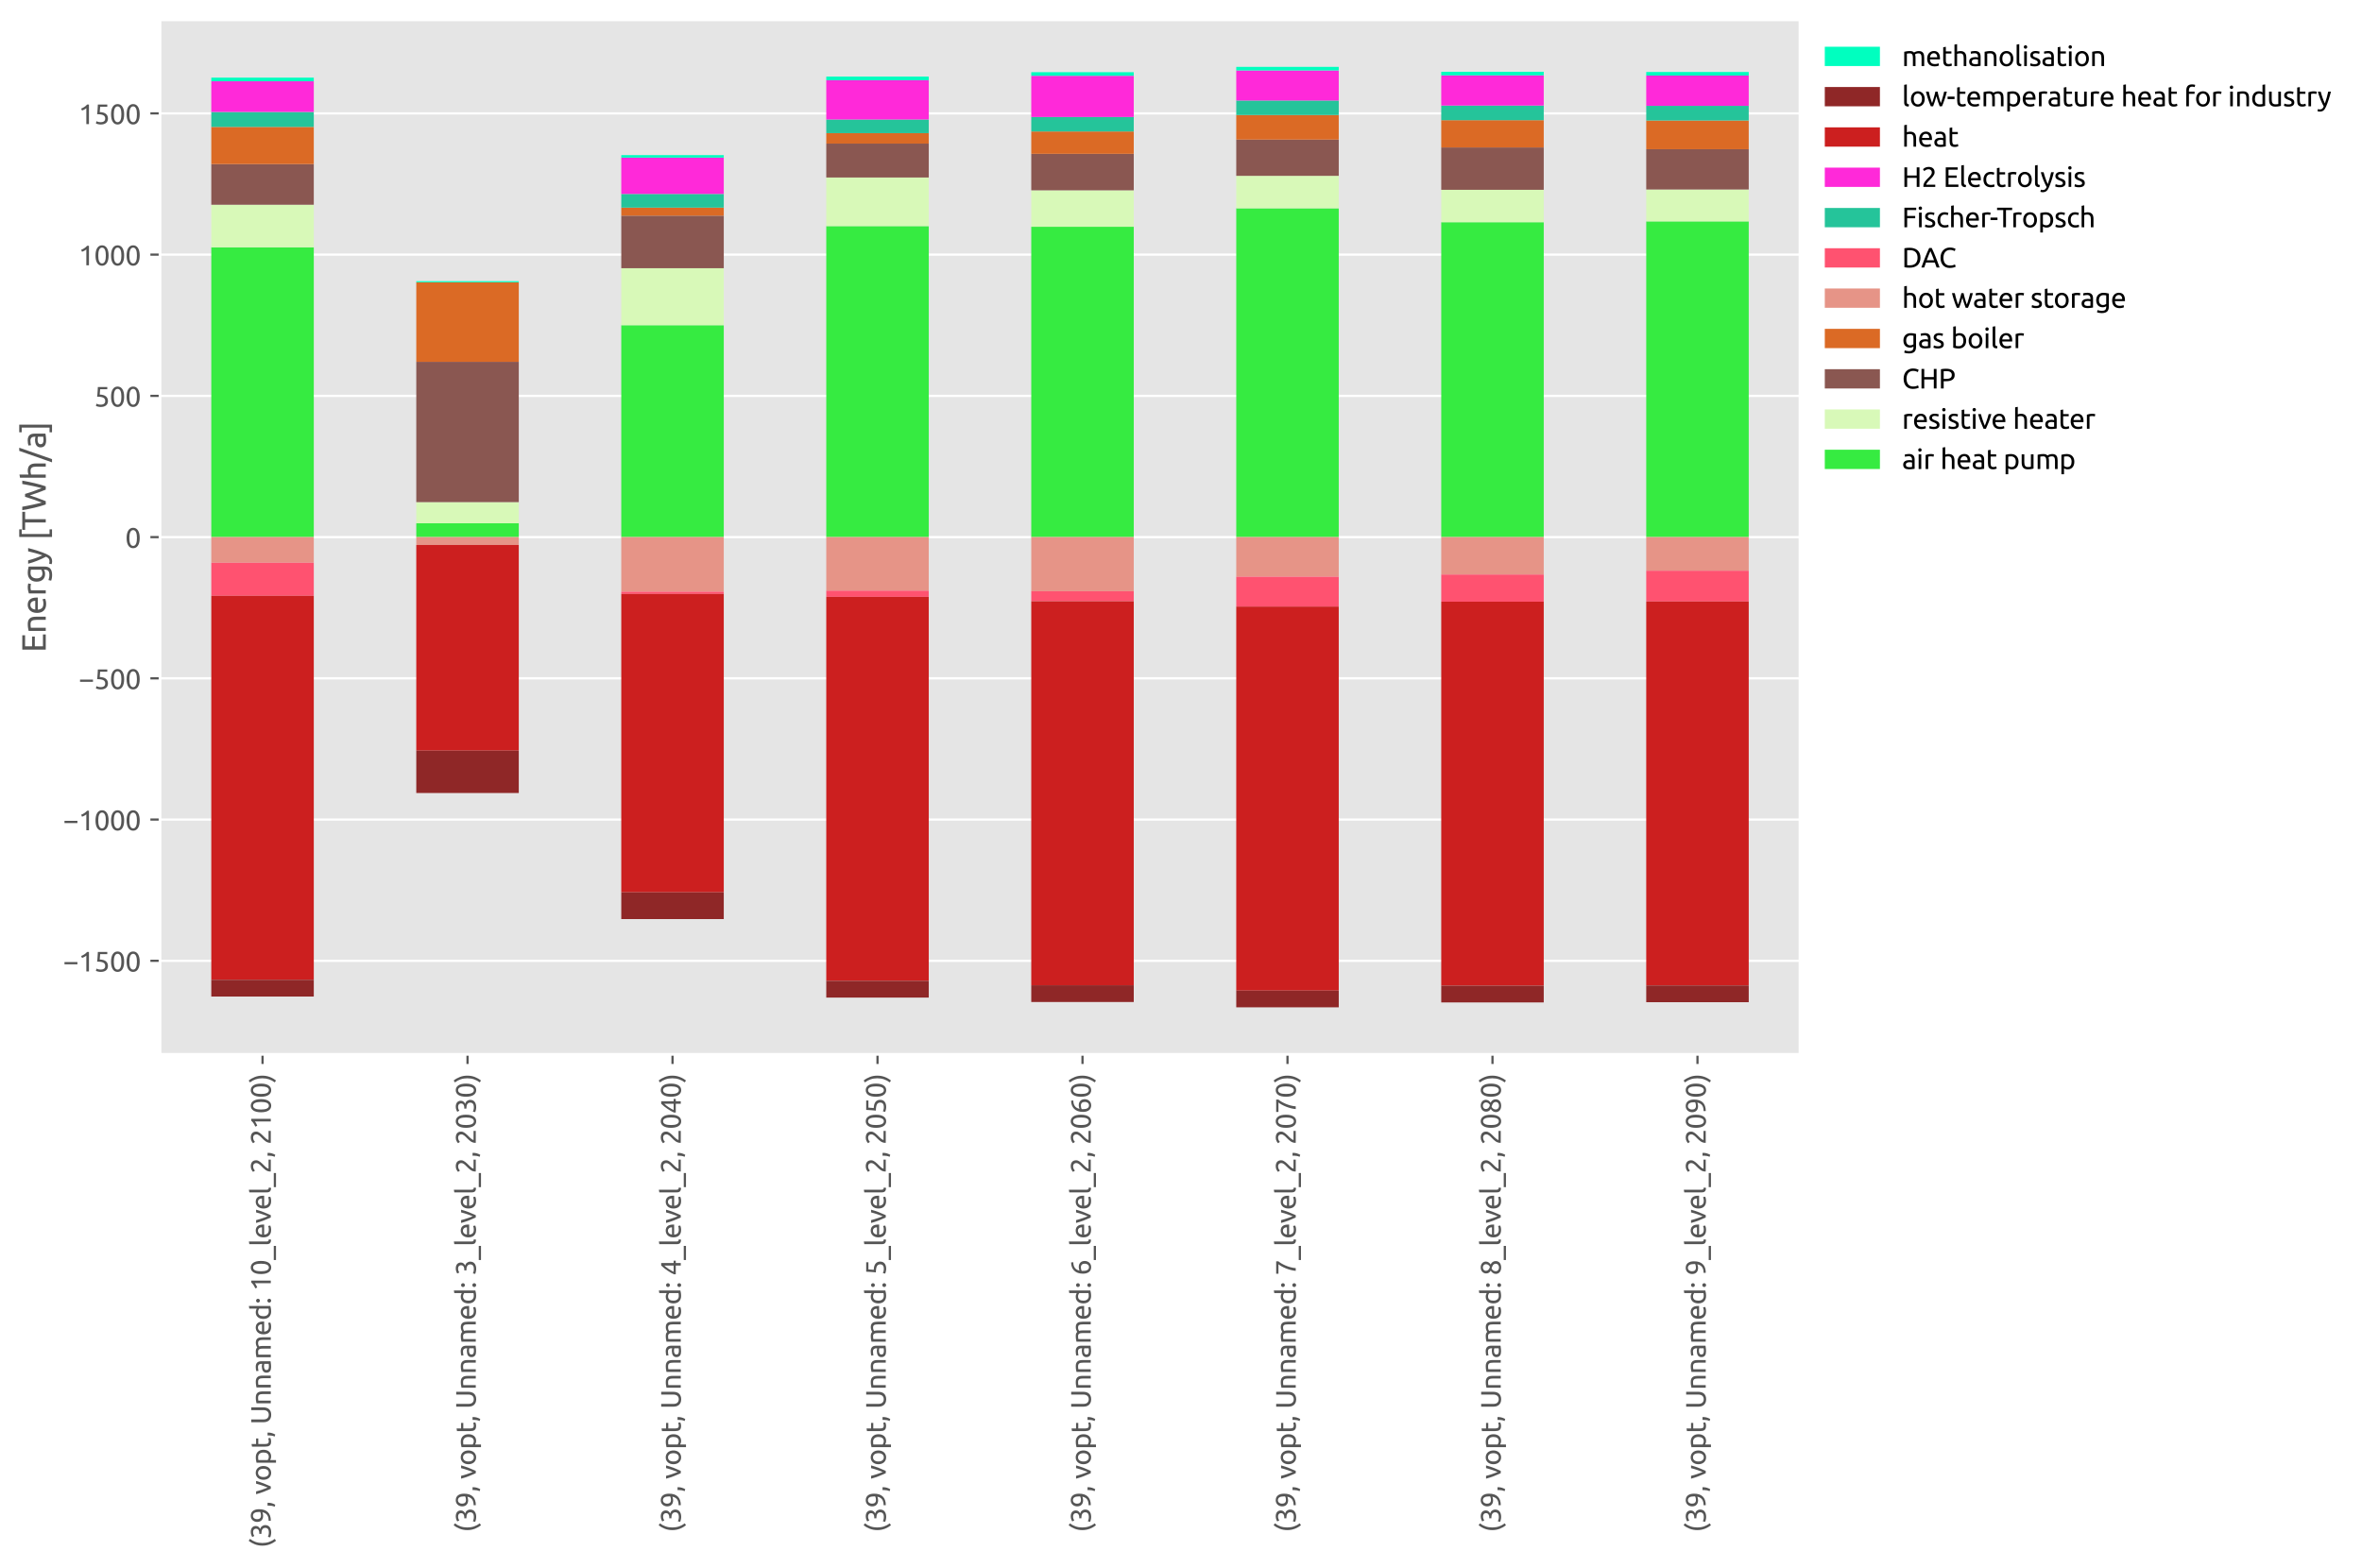 <?xml version="1.0" encoding="utf-8" standalone="no"?>
<!DOCTYPE svg PUBLIC "-//W3C//DTD SVG 1.1//EN"
  "http://www.w3.org/Graphics/SVG/1.1/DTD/svg11.dtd">
<svg xmlns:xlink="http://www.w3.org/1999/xlink" width="856.8pt" height="568.8pt" viewBox="0 0 856.8 568.8" xmlns="http://www.w3.org/2000/svg" version="1.1">
 <defs>
  <style type="text/css">*{stroke-linejoin: round; stroke-linecap: butt}</style>
 </defs>
 <g id="figure_1">
  <g id="patch_1">
   <path d="M 0 568.8 
L 856.8 568.8 
L 856.8 0 
L 0 0 
z
" style="fill: #ffffff"/>
  </g>
  <g id="axes_1">
   <g id="patch_2">
    <path d="M 58.054 382.548 
L 652.931 382.548 
L 652.931 7.2 
L 58.054 7.2 
z
" style="fill: #e5e5e5"/>
   </g>
   <g id="matplotlib.axis_1">
    <g id="xtick_1">
     <g id="line2d_1">
      <defs>
       <path id="m42dceb372a" d="M 0 0 
L 0 3.5 
" style="stroke: #555555; stroke-width: 0.8"/>
      </defs>
      <g>
       <use xlink:href="#m42dceb372a" x="95.234" y="382.548" style="fill: #555555; stroke: #555555; stroke-width: 0.8"/>
      </g>
     </g>
     <g id="text_1">
      <!-- (39, vopt, Unnamed: 10_level_2, 2100) -->
      <g style="fill: #555555" transform="translate(98.224 561.6) rotate(-90) scale(0.1 -0.1)">
       <defs>
        <path id="Ubuntu-28" d="M 1094 1914 
Q 1094 1094 1331 396 
Q 1568 -301 2029 -896 
L 1606 -1184 
Q 1107 -576 803 214 
Q 499 1005 499 1914 
Q 499 2822 803 3612 
Q 1107 4403 1606 5011 
L 2029 4723 
Q 1568 4128 1331 3430 
Q 1094 2733 1094 1914 
z
" transform="scale(0.016)"/>
        <path id="Ubuntu-33" d="M 1446 435 
Q 2016 435 2262 659 
Q 2509 883 2509 1261 
Q 2509 1504 2406 1670 
Q 2304 1837 2137 1936 
Q 1971 2035 1750 2076 
Q 1530 2118 1299 2118 
L 1146 2118 
L 1146 2605 
L 1357 2605 
Q 1517 2605 1686 2637 
Q 1856 2669 1997 2752 
Q 2138 2835 2227 2979 
Q 2317 3123 2317 3341 
Q 2317 3520 2253 3648 
Q 2189 3776 2083 3859 
Q 1978 3942 1840 3977 
Q 1702 4013 1549 4013 
Q 1242 4013 1027 3923 
Q 813 3834 666 3738 
L 435 4192 
Q 512 4243 630 4304 
Q 749 4365 896 4416 
Q 1043 4467 1212 4502 
Q 1382 4538 1568 4538 
Q 1920 4538 2176 4451 
Q 2432 4365 2598 4208 
Q 2765 4051 2848 3836 
Q 2931 3622 2931 3373 
Q 2931 3027 2732 2780 
Q 2534 2534 2253 2406 
Q 2426 2355 2586 2259 
Q 2746 2163 2864 2016 
Q 2982 1869 3056 1677 
Q 3130 1485 3130 1248 
Q 3130 960 3030 713 
Q 2931 467 2723 288 
Q 2515 109 2201 6 
Q 1888 -96 1459 -96 
Q 1293 -96 1117 -70 
Q 941 -45 787 -6 
Q 634 32 518 70 
Q 403 109 352 134 
L 467 653 
Q 576 602 829 518 
Q 1082 435 1446 435 
z
" transform="scale(0.016)"/>
        <path id="Ubuntu-39" d="M 3206 2662 
Q 3206 1344 2550 669 
Q 1894 -6 602 -13 
L 582 486 
Q 986 486 1309 563 
Q 1632 640 1875 809 
Q 2118 979 2281 1248 
Q 2445 1517 2522 1907 
Q 2355 1830 2144 1782 
Q 1933 1734 1709 1734 
Q 1331 1734 1068 1846 
Q 806 1958 640 2147 
Q 474 2336 400 2582 
Q 326 2829 326 3098 
Q 326 3334 409 3590 
Q 493 3846 662 4057 
Q 832 4269 1094 4403 
Q 1357 4538 1715 4538 
Q 2080 4538 2358 4410 
Q 2637 4282 2825 4038 
Q 3014 3795 3110 3446 
Q 3206 3098 3206 2662 
z
M 1773 2221 
Q 1997 2221 2195 2262 
Q 2394 2304 2579 2387 
Q 2586 2458 2586 2525 
Q 2586 2592 2586 2662 
Q 2586 2938 2547 3190 
Q 2509 3443 2409 3632 
Q 2310 3821 2144 3933 
Q 1978 4045 1722 4045 
Q 1510 4045 1363 3955 
Q 1216 3866 1120 3728 
Q 1024 3590 982 3427 
Q 941 3264 941 3110 
Q 941 2675 1149 2448 
Q 1357 2221 1773 2221 
z
" transform="scale(0.016)"/>
        <path id="Ubuntu-2c" d="M 1139 730 
Q 1146 678 1146 630 
Q 1146 582 1146 531 
Q 1146 128 1027 -265 
Q 909 -659 704 -1018 
L 243 -870 
Q 403 -544 454 -208 
Q 506 128 506 422 
Q 506 506 502 582 
Q 499 659 493 730 
L 1139 730 
z
" transform="scale(0.016)"/>
        <path id="Ubuntu-20" transform="scale(0.016)"/>
        <path id="Ubuntu-76" d="M 3110 3328 
Q 2861 2394 2525 1536 
Q 2189 678 1875 0 
L 1338 0 
Q 1024 678 688 1536 
Q 352 2394 102 3328 
L 742 3328 
Q 819 3014 924 2659 
Q 1030 2304 1148 1955 
Q 1267 1606 1388 1280 
Q 1510 954 1619 698 
Q 1728 954 1849 1280 
Q 1971 1606 2089 1955 
Q 2208 2304 2313 2659 
Q 2419 3014 2496 3328 
L 3110 3328 
z
" transform="scale(0.016)"/>
        <path id="Ubuntu-6f" d="M 3450 1664 
Q 3450 1267 3334 947 
Q 3219 627 3011 396 
Q 2803 166 2515 41 
Q 2227 -83 1888 -83 
Q 1549 -83 1261 41 
Q 973 166 765 396 
Q 557 627 441 947 
Q 326 1267 326 1664 
Q 326 2054 441 2377 
Q 557 2701 765 2931 
Q 973 3162 1261 3286 
Q 1549 3411 1888 3411 
Q 2227 3411 2515 3286 
Q 2803 3162 3011 2931 
Q 3219 2701 3334 2377 
Q 3450 2054 3450 1664 
z
M 2829 1664 
Q 2829 2227 2576 2556 
Q 2323 2886 1888 2886 
Q 1453 2886 1200 2556 
Q 947 2227 947 1664 
Q 947 1101 1200 771 
Q 1453 442 1888 442 
Q 2323 442 2576 771 
Q 2829 1101 2829 1664 
z
" transform="scale(0.016)"/>
        <path id="Ubuntu-70" d="M 2822 1658 
Q 2822 2240 2534 2553 
Q 2246 2867 1766 2867 
Q 1498 2867 1347 2848 
Q 1197 2829 1107 2803 
L 1107 704 
Q 1216 614 1421 531 
Q 1626 448 1869 448 
Q 2125 448 2307 541 
Q 2490 634 2605 797 
Q 2720 960 2771 1181 
Q 2822 1402 2822 1658 
z
M 3443 1658 
Q 3443 1280 3344 960 
Q 3245 640 3053 409 
Q 2861 179 2582 51 
Q 2304 -77 1946 -77 
Q 1658 -77 1437 0 
Q 1216 77 1107 147 
L 1107 -1184 
L 512 -1184 
L 512 3226 
Q 723 3277 1040 3337 
Q 1357 3398 1773 3398 
Q 2157 3398 2464 3276 
Q 2771 3155 2988 2931 
Q 3206 2707 3324 2384 
Q 3443 2061 3443 1658 
z
" transform="scale(0.016)"/>
        <path id="Ubuntu-74" d="M 1069 3328 
L 2330 3328 
L 2330 2829 
L 1069 2829 
L 1069 1293 
Q 1069 1043 1107 880 
Q 1146 717 1222 624 
Q 1299 531 1414 492 
Q 1530 454 1683 454 
Q 1952 454 2115 515 
Q 2278 576 2342 602 
L 2458 109 
Q 2368 64 2144 -3 
Q 1920 -70 1632 -70 
Q 1293 -70 1072 16 
Q 851 102 716 275 
Q 582 448 528 701 
Q 474 954 474 1286 
L 474 4256 
L 1069 4358 
L 1069 3328 
z
" transform="scale(0.016)"/>
        <path id="Ubuntu-55" d="M 2202 -96 
Q 1766 -96 1446 38 
Q 1126 173 921 406 
Q 717 640 617 960 
Q 518 1280 518 1651 
L 518 4435 
L 1139 4435 
L 1139 1722 
Q 1139 1056 1433 755 
Q 1728 454 2202 454 
Q 2438 454 2633 528 
Q 2829 602 2969 755 
Q 3110 909 3187 1149 
Q 3264 1389 3264 1722 
L 3264 4435 
L 3885 4435 
L 3885 1651 
Q 3885 1280 3785 960 
Q 3686 640 3478 406 
Q 3270 173 2953 38 
Q 2637 -96 2202 -96 
z
" transform="scale(0.016)"/>
        <path id="Ubuntu-6e" d="M 512 3232 
Q 717 3283 1056 3340 
Q 1395 3398 1837 3398 
Q 2234 3398 2496 3286 
Q 2758 3174 2915 2972 
Q 3072 2771 3136 2489 
Q 3200 2208 3200 1869 
L 3200 0 
L 2605 0 
L 2605 1741 
Q 2605 2048 2563 2265 
Q 2522 2483 2426 2617 
Q 2330 2752 2170 2813 
Q 2010 2874 1773 2874 
Q 1677 2874 1574 2867 
Q 1472 2861 1379 2851 
Q 1286 2842 1212 2829 
Q 1139 2816 1107 2810 
L 1107 0 
L 512 0 
L 512 3232 
z
" transform="scale(0.016)"/>
        <path id="Ubuntu-61" d="M 1638 429 
Q 1850 429 2013 438 
Q 2176 448 2285 474 
L 2285 1466 
Q 2221 1498 2077 1520 
Q 1933 1542 1728 1542 
Q 1594 1542 1443 1523 
Q 1293 1504 1168 1443 
Q 1043 1382 960 1276 
Q 877 1171 877 998 
Q 877 678 1081 553 
Q 1286 429 1638 429 
z
M 1587 3411 
Q 1946 3411 2192 3318 
Q 2438 3226 2588 3056 
Q 2739 2886 2803 2652 
Q 2867 2419 2867 2138 
L 2867 58 
Q 2790 45 2652 22 
Q 2515 0 2342 -19 
Q 2170 -38 1968 -54 
Q 1766 -70 1568 -70 
Q 1286 -70 1049 -12 
Q 813 45 640 169 
Q 467 294 371 499 
Q 275 704 275 992 
Q 275 1267 387 1465 
Q 499 1664 691 1785 
Q 883 1907 1139 1964 
Q 1395 2022 1677 2022 
Q 1766 2022 1862 2012 
Q 1958 2003 2044 1987 
Q 2131 1971 2195 1958 
Q 2259 1946 2285 1939 
L 2285 2106 
Q 2285 2253 2253 2397 
Q 2221 2541 2137 2653 
Q 2054 2765 1910 2832 
Q 1766 2899 1536 2899 
Q 1242 2899 1021 2857 
Q 800 2816 691 2771 
L 621 3264 
Q 736 3315 1005 3363 
Q 1274 3411 1587 3411 
z
" transform="scale(0.016)"/>
        <path id="Ubuntu-6d" d="M 512 3232 
Q 717 3283 1053 3340 
Q 1389 3398 1830 3398 
Q 2150 3398 2368 3312 
Q 2586 3226 2733 3059 
Q 2778 3091 2874 3148 
Q 2970 3206 3110 3260 
Q 3251 3315 3424 3356 
Q 3597 3398 3795 3398 
Q 4179 3398 4422 3286 
Q 4666 3174 4803 2969 
Q 4941 2765 4989 2483 
Q 5037 2202 5037 1869 
L 5037 0 
L 4442 0 
L 4442 1741 
Q 4442 2035 4413 2246 
Q 4384 2458 4304 2598 
Q 4224 2739 4086 2806 
Q 3949 2874 3731 2874 
Q 3430 2874 3235 2794 
Q 3040 2714 2970 2650 
Q 3021 2483 3046 2284 
Q 3072 2086 3072 1869 
L 3072 0 
L 2477 0 
L 2477 1741 
Q 2477 2035 2445 2246 
Q 2413 2458 2333 2598 
Q 2253 2739 2115 2806 
Q 1978 2874 1766 2874 
Q 1677 2874 1574 2867 
Q 1472 2861 1379 2851 
Q 1286 2842 1209 2829 
Q 1133 2816 1107 2810 
L 1107 0 
L 512 0 
L 512 3232 
z
" transform="scale(0.016)"/>
        <path id="Ubuntu-65" d="M 326 1658 
Q 326 2099 454 2428 
Q 582 2758 793 2976 
Q 1005 3194 1280 3302 
Q 1555 3411 1843 3411 
Q 2515 3411 2873 2992 
Q 3232 2573 3232 1715 
Q 3232 1677 3232 1616 
Q 3232 1555 3226 1504 
L 947 1504 
Q 986 986 1248 717 
Q 1510 448 2067 448 
Q 2381 448 2595 502 
Q 2810 557 2918 608 
L 3002 109 
Q 2893 51 2621 -13 
Q 2349 -77 2003 -77 
Q 1568 -77 1251 54 
Q 934 186 729 416 
Q 525 646 425 963 
Q 326 1280 326 1658 
z
M 2611 1984 
Q 2618 2387 2410 2646 
Q 2202 2906 1837 2906 
Q 1632 2906 1475 2826 
Q 1318 2746 1209 2618 
Q 1101 2490 1040 2323 
Q 979 2157 960 1984 
L 2611 1984 
z
" transform="scale(0.016)"/>
        <path id="Ubuntu-64" d="M 2662 2624 
Q 2554 2714 2349 2797 
Q 2144 2880 1901 2880 
Q 1645 2880 1462 2787 
Q 1280 2694 1165 2531 
Q 1050 2368 998 2144 
Q 947 1920 947 1664 
Q 947 1082 1235 765 
Q 1523 448 2003 448 
Q 2246 448 2409 470 
Q 2573 493 2662 518 
L 2662 2624 
z
M 2662 4864 
L 3258 4966 
L 3258 96 
Q 3053 38 2733 -19 
Q 2413 -77 1997 -77 
Q 1613 -77 1305 44 
Q 998 166 780 390 
Q 563 614 444 937 
Q 326 1261 326 1664 
Q 326 2048 425 2368 
Q 525 2688 717 2918 
Q 909 3149 1187 3277 
Q 1466 3405 1824 3405 
Q 2112 3405 2333 3328 
Q 2554 3251 2662 3181 
L 2662 4864 
z
" transform="scale(0.016)"/>
        <path id="Ubuntu-3a" d="M 1216 346 
Q 1216 173 1101 45 
Q 986 -83 787 -83 
Q 589 -83 473 45 
Q 358 173 358 346 
Q 358 518 473 646 
Q 589 774 787 774 
Q 986 774 1101 646 
Q 1216 518 1216 346 
z
M 1216 2900 
Q 1216 2727 1101 2599 
Q 986 2471 787 2471 
Q 589 2471 473 2599 
Q 358 2727 358 2900 
Q 358 3072 473 3200 
Q 589 3328 787 3328 
Q 986 3328 1101 3200 
Q 1216 3072 1216 2900 
z
" transform="scale(0.016)"/>
        <path id="Ubuntu-31" d="M 595 3520 
Q 960 3661 1305 3881 
Q 1651 4102 1939 4435 
L 2362 4435 
L 2362 0 
L 1766 0 
L 1766 3610 
Q 1690 3539 1578 3462 
Q 1466 3386 1334 3315 
Q 1203 3245 1059 3181 
Q 915 3117 781 3072 
L 595 3520 
z
" transform="scale(0.016)"/>
        <path id="Ubuntu-30" d="M 320 2221 
Q 320 3334 713 3936 
Q 1107 4538 1805 4538 
Q 2502 4538 2896 3936 
Q 3290 3334 3290 2221 
Q 3290 1107 2896 505 
Q 2502 -96 1805 -96 
Q 1107 -96 713 505 
Q 320 1107 320 2221 
z
M 2662 2221 
Q 2662 2586 2620 2912 
Q 2579 3238 2480 3481 
Q 2381 3725 2214 3869 
Q 2048 4013 1805 4013 
Q 1562 4013 1395 3869 
Q 1229 3725 1129 3481 
Q 1030 3238 988 2912 
Q 947 2586 947 2221 
Q 947 1856 988 1529 
Q 1030 1203 1129 960 
Q 1229 717 1395 573 
Q 1562 429 1805 429 
Q 2048 429 2214 573 
Q 2381 717 2480 960 
Q 2579 1203 2620 1529 
Q 2662 1856 2662 2221 
z
" transform="scale(0.016)"/>
        <path id="Ubuntu-5f" d="M -26 -678 
L 3174 -678 
L 3174 -1184 
L -26 -1184 
L -26 -678 
z
" transform="scale(0.016)"/>
        <path id="Ubuntu-6c" d="M 1510 -64 
Q 960 -51 729 173 
Q 499 397 499 870 
L 499 4864 
L 1094 4966 
L 1094 966 
Q 1094 819 1120 723 
Q 1146 627 1203 569 
Q 1261 512 1357 483 
Q 1453 454 1594 435 
L 1510 -64 
z
" transform="scale(0.016)"/>
        <path id="Ubuntu-32" d="M 2989 3302 
Q 2989 3072 2896 2857 
Q 2803 2643 2649 2435 
Q 2496 2227 2304 2025 
Q 2112 1824 1920 1632 
Q 1811 1523 1667 1376 
Q 1523 1229 1395 1069 
Q 1267 909 1180 761 
Q 1094 614 1094 506 
L 3136 506 
L 3136 0 
L 448 0 
Q 442 38 442 76 
Q 442 115 442 147 
Q 442 448 541 707 
Q 640 966 800 1196 
Q 960 1427 1158 1632 
Q 1357 1837 1549 2029 
Q 1709 2182 1853 2332 
Q 1997 2483 2109 2633 
Q 2221 2784 2288 2944 
Q 2355 3104 2355 3283 
Q 2355 3475 2294 3609 
Q 2234 3744 2131 3833 
Q 2029 3923 1891 3964 
Q 1754 4006 1600 4006 
Q 1414 4006 1260 3955 
Q 1107 3904 985 3837 
Q 864 3770 781 3696 
Q 698 3622 653 3584 
L 358 4006 
Q 416 4070 531 4163 
Q 646 4256 806 4339 
Q 966 4422 1164 4480 
Q 1363 4538 1594 4538 
Q 2291 4538 2640 4214 
Q 2989 3891 2989 3302 
z
" transform="scale(0.016)"/>
        <path id="Ubuntu-29" d="M 979 1914 
Q 979 2733 742 3430 
Q 506 4128 45 4723 
L 467 5011 
Q 966 4403 1270 3612 
Q 1574 2822 1574 1914 
Q 1574 1005 1270 214 
Q 966 -576 467 -1184 
L 45 -896 
Q 506 -301 742 396 
Q 979 1094 979 1914 
z
" transform="scale(0.016)"/>
       </defs>
       <use xlink:href="#Ubuntu-28"/>
       <use xlink:href="#Ubuntu-33" transform="translate(32.4 0)"/>
       <use xlink:href="#Ubuntu-39" transform="translate(88.8 0)"/>
       <use xlink:href="#Ubuntu-2c" transform="translate(145.2 0)"/>
       <use xlink:href="#Ubuntu-20" transform="translate(169.8 0)"/>
       <use xlink:href="#Ubuntu-76" transform="translate(192.9 0)"/>
       <use xlink:href="#Ubuntu-6f" transform="translate(241.725 0)"/>
       <use xlink:href="#Ubuntu-70" transform="translate(300.725 0)"/>
       <use xlink:href="#Ubuntu-74" transform="translate(359.625 0)"/>
       <use xlink:href="#Ubuntu-2c" transform="translate(399.825 0)"/>
       <use xlink:href="#Ubuntu-20" transform="translate(424.425 0)"/>
       <use xlink:href="#Ubuntu-55" transform="translate(447.525 0)"/>
       <use xlink:href="#Ubuntu-6e" transform="translate(516.325 0)"/>
       <use xlink:href="#Ubuntu-6e" transform="translate(573.725 0)"/>
       <use xlink:href="#Ubuntu-61" transform="translate(631.125 0)"/>
       <use xlink:href="#Ubuntu-6d" transform="translate(683.325 0)"/>
       <use xlink:href="#Ubuntu-65" transform="translate(769.425 0)"/>
       <use xlink:href="#Ubuntu-64" transform="translate(825.325 0)"/>
       <use xlink:href="#Ubuntu-3a" transform="translate(884.225 0)"/>
       <use xlink:href="#Ubuntu-20" transform="translate(908.825 0)"/>
       <use xlink:href="#Ubuntu-31" transform="translate(931.925 0)"/>
       <use xlink:href="#Ubuntu-30" transform="translate(988.325 0)"/>
       <use xlink:href="#Ubuntu-5f" transform="translate(1044.725 0)"/>
       <use xlink:href="#Ubuntu-6c" transform="translate(1093.925 0)"/>
       <use xlink:href="#Ubuntu-65" transform="translate(1121.225 0)"/>
       <use xlink:href="#Ubuntu-76" transform="translate(1177.125 0)"/>
       <use xlink:href="#Ubuntu-65" transform="translate(1225.95 0)"/>
       <use xlink:href="#Ubuntu-6c" transform="translate(1281.85 0)"/>
       <use xlink:href="#Ubuntu-5f" transform="translate(1309.15 0)"/>
       <use xlink:href="#Ubuntu-32" transform="translate(1358.35 0)"/>
       <use xlink:href="#Ubuntu-2c" transform="translate(1414.75 0)"/>
       <use xlink:href="#Ubuntu-20" transform="translate(1439.35 0)"/>
       <use xlink:href="#Ubuntu-32" transform="translate(1462.45 0)"/>
       <use xlink:href="#Ubuntu-31" transform="translate(1518.85 0)"/>
       <use xlink:href="#Ubuntu-30" transform="translate(1575.25 0)"/>
       <use xlink:href="#Ubuntu-30" transform="translate(1631.65 0)"/>
       <use xlink:href="#Ubuntu-29" transform="translate(1688.05 0)"/>
      </g>
     </g>
    </g>
    <g id="xtick_2">
     <g id="line2d_2">
      <g>
       <use xlink:href="#m42dceb372a" x="169.594" y="382.548" style="fill: #555555; stroke: #555555; stroke-width: 0.8"/>
      </g>
     </g>
     <g id="text_2">
      <!-- (39, vopt, Unnamed: 3_level_2, 2030) -->
      <g style="fill: #555555" transform="translate(172.584 555.959) rotate(-90) scale(0.1 -0.1)">
       <use xlink:href="#Ubuntu-28"/>
       <use xlink:href="#Ubuntu-33" transform="translate(32.4 0)"/>
       <use xlink:href="#Ubuntu-39" transform="translate(88.8 0)"/>
       <use xlink:href="#Ubuntu-2c" transform="translate(145.2 0)"/>
       <use xlink:href="#Ubuntu-20" transform="translate(169.8 0)"/>
       <use xlink:href="#Ubuntu-76" transform="translate(192.9 0)"/>
       <use xlink:href="#Ubuntu-6f" transform="translate(241.725 0)"/>
       <use xlink:href="#Ubuntu-70" transform="translate(300.725 0)"/>
       <use xlink:href="#Ubuntu-74" transform="translate(359.625 0)"/>
       <use xlink:href="#Ubuntu-2c" transform="translate(399.825 0)"/>
       <use xlink:href="#Ubuntu-20" transform="translate(424.425 0)"/>
       <use xlink:href="#Ubuntu-55" transform="translate(447.525 0)"/>
       <use xlink:href="#Ubuntu-6e" transform="translate(516.325 0)"/>
       <use xlink:href="#Ubuntu-6e" transform="translate(573.725 0)"/>
       <use xlink:href="#Ubuntu-61" transform="translate(631.125 0)"/>
       <use xlink:href="#Ubuntu-6d" transform="translate(683.325 0)"/>
       <use xlink:href="#Ubuntu-65" transform="translate(769.425 0)"/>
       <use xlink:href="#Ubuntu-64" transform="translate(825.325 0)"/>
       <use xlink:href="#Ubuntu-3a" transform="translate(884.225 0)"/>
       <use xlink:href="#Ubuntu-20" transform="translate(908.825 0)"/>
       <use xlink:href="#Ubuntu-33" transform="translate(931.925 0)"/>
       <use xlink:href="#Ubuntu-5f" transform="translate(988.325 0)"/>
       <use xlink:href="#Ubuntu-6c" transform="translate(1037.525 0)"/>
       <use xlink:href="#Ubuntu-65" transform="translate(1064.825 0)"/>
       <use xlink:href="#Ubuntu-76" transform="translate(1120.725 0)"/>
       <use xlink:href="#Ubuntu-65" transform="translate(1169.55 0)"/>
       <use xlink:href="#Ubuntu-6c" transform="translate(1225.45 0)"/>
       <use xlink:href="#Ubuntu-5f" transform="translate(1252.75 0)"/>
       <use xlink:href="#Ubuntu-32" transform="translate(1301.95 0)"/>
       <use xlink:href="#Ubuntu-2c" transform="translate(1358.35 0)"/>
       <use xlink:href="#Ubuntu-20" transform="translate(1382.95 0)"/>
       <use xlink:href="#Ubuntu-32" transform="translate(1406.05 0)"/>
       <use xlink:href="#Ubuntu-30" transform="translate(1462.45 0)"/>
       <use xlink:href="#Ubuntu-33" transform="translate(1518.85 0)"/>
       <use xlink:href="#Ubuntu-30" transform="translate(1575.25 0)"/>
       <use xlink:href="#Ubuntu-29" transform="translate(1631.65 0)"/>
      </g>
     </g>
    </g>
    <g id="xtick_3">
     <g id="line2d_3">
      <g>
       <use xlink:href="#m42dceb372a" x="243.953" y="382.548" style="fill: #555555; stroke: #555555; stroke-width: 0.8"/>
      </g>
     </g>
     <g id="text_3">
      <!-- (39, vopt, Unnamed: 4_level_2, 2040) -->
      <g style="fill: #555555" transform="translate(246.943 555.959) rotate(-90) scale(0.1 -0.1)">
       <defs>
        <path id="Ubuntu-34" d="M 256 1536 
Q 378 1818 589 2192 
Q 800 2566 1065 2963 
Q 1331 3360 1635 3744 
Q 1939 4128 2246 4435 
L 2816 4435 
L 2816 1619 
L 3341 1619 
L 3341 1133 
L 2816 1133 
L 2816 0 
L 2240 0 
L 2240 1133 
L 256 1133 
L 256 1536 
z
M 2240 3731 
Q 2048 3526 1853 3273 
Q 1658 3021 1472 2745 
Q 1286 2470 1123 2182 
Q 960 1894 832 1619 
L 2240 1619 
L 2240 3731 
z
" transform="scale(0.016)"/>
       </defs>
       <use xlink:href="#Ubuntu-28"/>
       <use xlink:href="#Ubuntu-33" transform="translate(32.4 0)"/>
       <use xlink:href="#Ubuntu-39" transform="translate(88.8 0)"/>
       <use xlink:href="#Ubuntu-2c" transform="translate(145.2 0)"/>
       <use xlink:href="#Ubuntu-20" transform="translate(169.8 0)"/>
       <use xlink:href="#Ubuntu-76" transform="translate(192.9 0)"/>
       <use xlink:href="#Ubuntu-6f" transform="translate(241.725 0)"/>
       <use xlink:href="#Ubuntu-70" transform="translate(300.725 0)"/>
       <use xlink:href="#Ubuntu-74" transform="translate(359.625 0)"/>
       <use xlink:href="#Ubuntu-2c" transform="translate(399.825 0)"/>
       <use xlink:href="#Ubuntu-20" transform="translate(424.425 0)"/>
       <use xlink:href="#Ubuntu-55" transform="translate(447.525 0)"/>
       <use xlink:href="#Ubuntu-6e" transform="translate(516.325 0)"/>
       <use xlink:href="#Ubuntu-6e" transform="translate(573.725 0)"/>
       <use xlink:href="#Ubuntu-61" transform="translate(631.125 0)"/>
       <use xlink:href="#Ubuntu-6d" transform="translate(683.325 0)"/>
       <use xlink:href="#Ubuntu-65" transform="translate(769.425 0)"/>
       <use xlink:href="#Ubuntu-64" transform="translate(825.325 0)"/>
       <use xlink:href="#Ubuntu-3a" transform="translate(884.225 0)"/>
       <use xlink:href="#Ubuntu-20" transform="translate(908.825 0)"/>
       <use xlink:href="#Ubuntu-34" transform="translate(931.925 0)"/>
       <use xlink:href="#Ubuntu-5f" transform="translate(988.325 0)"/>
       <use xlink:href="#Ubuntu-6c" transform="translate(1037.525 0)"/>
       <use xlink:href="#Ubuntu-65" transform="translate(1064.825 0)"/>
       <use xlink:href="#Ubuntu-76" transform="translate(1120.725 0)"/>
       <use xlink:href="#Ubuntu-65" transform="translate(1169.55 0)"/>
       <use xlink:href="#Ubuntu-6c" transform="translate(1225.45 0)"/>
       <use xlink:href="#Ubuntu-5f" transform="translate(1252.75 0)"/>
       <use xlink:href="#Ubuntu-32" transform="translate(1301.95 0)"/>
       <use xlink:href="#Ubuntu-2c" transform="translate(1358.35 0)"/>
       <use xlink:href="#Ubuntu-20" transform="translate(1382.95 0)"/>
       <use xlink:href="#Ubuntu-32" transform="translate(1406.05 0)"/>
       <use xlink:href="#Ubuntu-30" transform="translate(1462.45 0)"/>
       <use xlink:href="#Ubuntu-34" transform="translate(1518.85 0)"/>
       <use xlink:href="#Ubuntu-30" transform="translate(1575.25 0)"/>
       <use xlink:href="#Ubuntu-29" transform="translate(1631.65 0)"/>
      </g>
     </g>
    </g>
    <g id="xtick_4">
     <g id="line2d_4">
      <g>
       <use xlink:href="#m42dceb372a" x="318.313" y="382.548" style="fill: #555555; stroke: #555555; stroke-width: 0.8"/>
      </g>
     </g>
     <g id="text_4">
      <!-- (39, vopt, Unnamed: 5_level_2, 2050) -->
      <g style="fill: #555555" transform="translate(321.303 555.959) rotate(-90) scale(0.1 -0.1)">
       <defs>
        <path id="Ubuntu-35" d="M 1274 2726 
Q 2240 2688 2691 2304 
Q 3142 1920 3142 1261 
Q 3142 966 3043 716 
Q 2944 467 2742 288 
Q 2541 109 2233 6 
Q 1926 -96 1504 -96 
Q 1338 -96 1165 -70 
Q 992 -45 845 -6 
Q 698 32 582 70 
Q 467 109 416 134 
L 531 653 
Q 640 602 886 518 
Q 1133 435 1491 435 
Q 1779 435 1974 499 
Q 2170 563 2291 672 
Q 2413 781 2467 925 
Q 2522 1069 2522 1229 
Q 2522 1472 2438 1661 
Q 2355 1850 2144 1978 
Q 1933 2106 1581 2173 
Q 1229 2240 691 2240 
Q 730 2554 752 2829 
Q 774 3104 793 3366 
Q 813 3629 825 3888 
Q 838 4147 851 4435 
L 2989 4435 
L 2989 3930 
L 1370 3930 
Q 1363 3834 1350 3670 
Q 1338 3507 1325 3331 
Q 1312 3155 1299 2988 
Q 1286 2822 1274 2726 
z
" transform="scale(0.016)"/>
       </defs>
       <use xlink:href="#Ubuntu-28"/>
       <use xlink:href="#Ubuntu-33" transform="translate(32.4 0)"/>
       <use xlink:href="#Ubuntu-39" transform="translate(88.8 0)"/>
       <use xlink:href="#Ubuntu-2c" transform="translate(145.2 0)"/>
       <use xlink:href="#Ubuntu-20" transform="translate(169.8 0)"/>
       <use xlink:href="#Ubuntu-76" transform="translate(192.9 0)"/>
       <use xlink:href="#Ubuntu-6f" transform="translate(241.725 0)"/>
       <use xlink:href="#Ubuntu-70" transform="translate(300.725 0)"/>
       <use xlink:href="#Ubuntu-74" transform="translate(359.625 0)"/>
       <use xlink:href="#Ubuntu-2c" transform="translate(399.825 0)"/>
       <use xlink:href="#Ubuntu-20" transform="translate(424.425 0)"/>
       <use xlink:href="#Ubuntu-55" transform="translate(447.525 0)"/>
       <use xlink:href="#Ubuntu-6e" transform="translate(516.325 0)"/>
       <use xlink:href="#Ubuntu-6e" transform="translate(573.725 0)"/>
       <use xlink:href="#Ubuntu-61" transform="translate(631.125 0)"/>
       <use xlink:href="#Ubuntu-6d" transform="translate(683.325 0)"/>
       <use xlink:href="#Ubuntu-65" transform="translate(769.425 0)"/>
       <use xlink:href="#Ubuntu-64" transform="translate(825.325 0)"/>
       <use xlink:href="#Ubuntu-3a" transform="translate(884.225 0)"/>
       <use xlink:href="#Ubuntu-20" transform="translate(908.825 0)"/>
       <use xlink:href="#Ubuntu-35" transform="translate(931.925 0)"/>
       <use xlink:href="#Ubuntu-5f" transform="translate(988.325 0)"/>
       <use xlink:href="#Ubuntu-6c" transform="translate(1037.525 0)"/>
       <use xlink:href="#Ubuntu-65" transform="translate(1064.825 0)"/>
       <use xlink:href="#Ubuntu-76" transform="translate(1120.725 0)"/>
       <use xlink:href="#Ubuntu-65" transform="translate(1169.55 0)"/>
       <use xlink:href="#Ubuntu-6c" transform="translate(1225.45 0)"/>
       <use xlink:href="#Ubuntu-5f" transform="translate(1252.75 0)"/>
       <use xlink:href="#Ubuntu-32" transform="translate(1301.95 0)"/>
       <use xlink:href="#Ubuntu-2c" transform="translate(1358.35 0)"/>
       <use xlink:href="#Ubuntu-20" transform="translate(1382.95 0)"/>
       <use xlink:href="#Ubuntu-32" transform="translate(1406.05 0)"/>
       <use xlink:href="#Ubuntu-30" transform="translate(1462.45 0)"/>
       <use xlink:href="#Ubuntu-35" transform="translate(1518.85 0)"/>
       <use xlink:href="#Ubuntu-30" transform="translate(1575.25 0)"/>
       <use xlink:href="#Ubuntu-29" transform="translate(1631.65 0)"/>
      </g>
     </g>
    </g>
    <g id="xtick_5">
     <g id="line2d_5">
      <g>
       <use xlink:href="#m42dceb372a" x="392.673" y="382.548" style="fill: #555555; stroke: #555555; stroke-width: 0.8"/>
      </g>
     </g>
     <g id="text_5">
      <!-- (39, vopt, Unnamed: 6_level_2, 2060) -->
      <g style="fill: #555555" transform="translate(395.662 555.959) rotate(-90) scale(0.1 -0.1)">
       <defs>
        <path id="Ubuntu-36" d="M 403 1779 
Q 403 2426 582 2922 
Q 762 3418 1091 3757 
Q 1421 4096 1891 4272 
Q 2362 4448 2950 4454 
L 2995 3955 
Q 2618 3949 2307 3872 
Q 1997 3795 1753 3628 
Q 1510 3462 1344 3196 
Q 1178 2931 1094 2541 
Q 1261 2618 1469 2669 
Q 1677 2720 1901 2720 
Q 2278 2720 2540 2605 
Q 2803 2490 2969 2301 
Q 3136 2112 3209 1865 
Q 3283 1619 3283 1350 
Q 3283 1107 3200 851 
Q 3117 595 2947 384 
Q 2778 173 2515 38 
Q 2253 -96 1894 -96 
Q 1165 -96 784 403 
Q 403 902 403 1779 
z
M 1837 2234 
Q 1613 2234 1421 2192 
Q 1229 2150 1037 2067 
Q 1030 1997 1027 1923 
Q 1024 1850 1024 1779 
Q 1024 1498 1062 1248 
Q 1101 998 1200 809 
Q 1299 621 1465 509 
Q 1632 397 1888 397 
Q 2099 397 2246 486 
Q 2394 576 2490 717 
Q 2586 858 2627 1021 
Q 2669 1184 2669 1338 
Q 2669 1773 2461 2003 
Q 2253 2234 1837 2234 
z
" transform="scale(0.016)"/>
       </defs>
       <use xlink:href="#Ubuntu-28"/>
       <use xlink:href="#Ubuntu-33" transform="translate(32.4 0)"/>
       <use xlink:href="#Ubuntu-39" transform="translate(88.8 0)"/>
       <use xlink:href="#Ubuntu-2c" transform="translate(145.2 0)"/>
       <use xlink:href="#Ubuntu-20" transform="translate(169.8 0)"/>
       <use xlink:href="#Ubuntu-76" transform="translate(192.9 0)"/>
       <use xlink:href="#Ubuntu-6f" transform="translate(241.725 0)"/>
       <use xlink:href="#Ubuntu-70" transform="translate(300.725 0)"/>
       <use xlink:href="#Ubuntu-74" transform="translate(359.625 0)"/>
       <use xlink:href="#Ubuntu-2c" transform="translate(399.825 0)"/>
       <use xlink:href="#Ubuntu-20" transform="translate(424.425 0)"/>
       <use xlink:href="#Ubuntu-55" transform="translate(447.525 0)"/>
       <use xlink:href="#Ubuntu-6e" transform="translate(516.325 0)"/>
       <use xlink:href="#Ubuntu-6e" transform="translate(573.725 0)"/>
       <use xlink:href="#Ubuntu-61" transform="translate(631.125 0)"/>
       <use xlink:href="#Ubuntu-6d" transform="translate(683.325 0)"/>
       <use xlink:href="#Ubuntu-65" transform="translate(769.425 0)"/>
       <use xlink:href="#Ubuntu-64" transform="translate(825.325 0)"/>
       <use xlink:href="#Ubuntu-3a" transform="translate(884.225 0)"/>
       <use xlink:href="#Ubuntu-20" transform="translate(908.825 0)"/>
       <use xlink:href="#Ubuntu-36" transform="translate(931.925 0)"/>
       <use xlink:href="#Ubuntu-5f" transform="translate(988.325 0)"/>
       <use xlink:href="#Ubuntu-6c" transform="translate(1037.525 0)"/>
       <use xlink:href="#Ubuntu-65" transform="translate(1064.825 0)"/>
       <use xlink:href="#Ubuntu-76" transform="translate(1120.725 0)"/>
       <use xlink:href="#Ubuntu-65" transform="translate(1169.55 0)"/>
       <use xlink:href="#Ubuntu-6c" transform="translate(1225.45 0)"/>
       <use xlink:href="#Ubuntu-5f" transform="translate(1252.75 0)"/>
       <use xlink:href="#Ubuntu-32" transform="translate(1301.95 0)"/>
       <use xlink:href="#Ubuntu-2c" transform="translate(1358.35 0)"/>
       <use xlink:href="#Ubuntu-20" transform="translate(1382.95 0)"/>
       <use xlink:href="#Ubuntu-32" transform="translate(1406.05 0)"/>
       <use xlink:href="#Ubuntu-30" transform="translate(1462.45 0)"/>
       <use xlink:href="#Ubuntu-36" transform="translate(1518.85 0)"/>
       <use xlink:href="#Ubuntu-30" transform="translate(1575.25 0)"/>
       <use xlink:href="#Ubuntu-29" transform="translate(1631.65 0)"/>
      </g>
     </g>
    </g>
    <g id="xtick_6">
     <g id="line2d_6">
      <g>
       <use xlink:href="#m42dceb372a" x="467.032" y="382.548" style="fill: #555555; stroke: #555555; stroke-width: 0.8"/>
      </g>
     </g>
     <g id="text_6">
      <!-- (39, vopt, Unnamed: 7_level_2, 2070) -->
      <g style="fill: #555555" transform="translate(470.022 555.959) rotate(-90) scale(0.1 -0.1)">
       <defs>
        <path id="Ubuntu-37" d="M 1043 0 
Q 1082 512 1226 1078 
Q 1370 1645 1581 2179 
Q 1792 2714 2045 3171 
Q 2298 3629 2541 3917 
L 384 3917 
L 384 4435 
L 3206 4435 
L 3206 3942 
Q 2995 3699 2739 3273 
Q 2483 2848 2256 2320 
Q 2029 1792 1865 1193 
Q 1702 595 1664 0 
L 1043 0 
z
" transform="scale(0.016)"/>
       </defs>
       <use xlink:href="#Ubuntu-28"/>
       <use xlink:href="#Ubuntu-33" transform="translate(32.4 0)"/>
       <use xlink:href="#Ubuntu-39" transform="translate(88.8 0)"/>
       <use xlink:href="#Ubuntu-2c" transform="translate(145.2 0)"/>
       <use xlink:href="#Ubuntu-20" transform="translate(169.8 0)"/>
       <use xlink:href="#Ubuntu-76" transform="translate(192.9 0)"/>
       <use xlink:href="#Ubuntu-6f" transform="translate(241.725 0)"/>
       <use xlink:href="#Ubuntu-70" transform="translate(300.725 0)"/>
       <use xlink:href="#Ubuntu-74" transform="translate(359.625 0)"/>
       <use xlink:href="#Ubuntu-2c" transform="translate(399.825 0)"/>
       <use xlink:href="#Ubuntu-20" transform="translate(424.425 0)"/>
       <use xlink:href="#Ubuntu-55" transform="translate(447.525 0)"/>
       <use xlink:href="#Ubuntu-6e" transform="translate(516.325 0)"/>
       <use xlink:href="#Ubuntu-6e" transform="translate(573.725 0)"/>
       <use xlink:href="#Ubuntu-61" transform="translate(631.125 0)"/>
       <use xlink:href="#Ubuntu-6d" transform="translate(683.325 0)"/>
       <use xlink:href="#Ubuntu-65" transform="translate(769.425 0)"/>
       <use xlink:href="#Ubuntu-64" transform="translate(825.325 0)"/>
       <use xlink:href="#Ubuntu-3a" transform="translate(884.225 0)"/>
       <use xlink:href="#Ubuntu-20" transform="translate(908.825 0)"/>
       <use xlink:href="#Ubuntu-37" transform="translate(931.925 0)"/>
       <use xlink:href="#Ubuntu-5f" transform="translate(988.325 0)"/>
       <use xlink:href="#Ubuntu-6c" transform="translate(1037.525 0)"/>
       <use xlink:href="#Ubuntu-65" transform="translate(1064.825 0)"/>
       <use xlink:href="#Ubuntu-76" transform="translate(1120.725 0)"/>
       <use xlink:href="#Ubuntu-65" transform="translate(1169.55 0)"/>
       <use xlink:href="#Ubuntu-6c" transform="translate(1225.45 0)"/>
       <use xlink:href="#Ubuntu-5f" transform="translate(1252.75 0)"/>
       <use xlink:href="#Ubuntu-32" transform="translate(1301.95 0)"/>
       <use xlink:href="#Ubuntu-2c" transform="translate(1358.35 0)"/>
       <use xlink:href="#Ubuntu-20" transform="translate(1382.95 0)"/>
       <use xlink:href="#Ubuntu-32" transform="translate(1406.05 0)"/>
       <use xlink:href="#Ubuntu-30" transform="translate(1462.45 0)"/>
       <use xlink:href="#Ubuntu-37" transform="translate(1518.85 0)"/>
       <use xlink:href="#Ubuntu-30" transform="translate(1575.25 0)"/>
       <use xlink:href="#Ubuntu-29" transform="translate(1631.65 0)"/>
      </g>
     </g>
    </g>
    <g id="xtick_7">
     <g id="line2d_7">
      <g>
       <use xlink:href="#m42dceb372a" x="541.392" y="382.548" style="fill: #555555; stroke: #555555; stroke-width: 0.8"/>
      </g>
     </g>
     <g id="text_7">
      <!-- (39, vopt, Unnamed: 8_level_2, 2080) -->
      <g style="fill: #555555" transform="translate(544.382 555.959) rotate(-90) scale(0.1 -0.1)">
       <defs>
        <path id="Ubuntu-38" d="M 3258 1152 
Q 3258 883 3165 656 
Q 3072 429 2889 259 
Q 2707 90 2432 -3 
Q 2157 -96 1798 -96 
Q 1382 -96 1104 22 
Q 826 141 659 320 
Q 493 499 422 713 
Q 352 928 352 1120 
Q 352 1306 413 1475 
Q 474 1645 573 1792 
Q 672 1939 803 2057 
Q 934 2176 1082 2266 
Q 454 2624 454 3322 
Q 454 3565 550 3785 
Q 646 4006 822 4172 
Q 998 4339 1248 4438 
Q 1498 4538 1805 4538 
Q 2163 4538 2419 4429 
Q 2675 4320 2838 4150 
Q 3002 3981 3075 3776 
Q 3149 3571 3149 3379 
Q 3149 3194 3094 3030 
Q 3040 2867 2947 2726 
Q 2854 2586 2736 2477 
Q 2618 2368 2490 2285 
Q 3245 1926 3258 1152 
z
M 954 1114 
Q 954 998 995 873 
Q 1037 749 1139 643 
Q 1242 538 1402 467 
Q 1562 397 1805 397 
Q 2022 397 2185 461 
Q 2349 525 2451 624 
Q 2554 723 2605 851 
Q 2656 979 2656 1114 
Q 2656 1318 2579 1472 
Q 2502 1626 2358 1741 
Q 2214 1856 2012 1936 
Q 1811 2016 1555 2074 
Q 1267 1914 1110 1677 
Q 954 1440 954 1114 
z
M 2554 3386 
Q 2554 3482 2512 3597 
Q 2470 3712 2380 3811 
Q 2291 3910 2150 3977 
Q 2010 4045 1805 4045 
Q 1600 4045 1456 3981 
Q 1312 3917 1222 3817 
Q 1133 3718 1091 3600 
Q 1050 3482 1050 3366 
Q 1050 3226 1101 3085 
Q 1152 2944 1261 2822 
Q 1370 2701 1546 2605 
Q 1722 2509 1965 2451 
Q 2234 2611 2394 2825 
Q 2554 3040 2554 3386 
z
" transform="scale(0.016)"/>
       </defs>
       <use xlink:href="#Ubuntu-28"/>
       <use xlink:href="#Ubuntu-33" transform="translate(32.4 0)"/>
       <use xlink:href="#Ubuntu-39" transform="translate(88.8 0)"/>
       <use xlink:href="#Ubuntu-2c" transform="translate(145.2 0)"/>
       <use xlink:href="#Ubuntu-20" transform="translate(169.8 0)"/>
       <use xlink:href="#Ubuntu-76" transform="translate(192.9 0)"/>
       <use xlink:href="#Ubuntu-6f" transform="translate(241.725 0)"/>
       <use xlink:href="#Ubuntu-70" transform="translate(300.725 0)"/>
       <use xlink:href="#Ubuntu-74" transform="translate(359.625 0)"/>
       <use xlink:href="#Ubuntu-2c" transform="translate(399.825 0)"/>
       <use xlink:href="#Ubuntu-20" transform="translate(424.425 0)"/>
       <use xlink:href="#Ubuntu-55" transform="translate(447.525 0)"/>
       <use xlink:href="#Ubuntu-6e" transform="translate(516.325 0)"/>
       <use xlink:href="#Ubuntu-6e" transform="translate(573.725 0)"/>
       <use xlink:href="#Ubuntu-61" transform="translate(631.125 0)"/>
       <use xlink:href="#Ubuntu-6d" transform="translate(683.325 0)"/>
       <use xlink:href="#Ubuntu-65" transform="translate(769.425 0)"/>
       <use xlink:href="#Ubuntu-64" transform="translate(825.325 0)"/>
       <use xlink:href="#Ubuntu-3a" transform="translate(884.225 0)"/>
       <use xlink:href="#Ubuntu-20" transform="translate(908.825 0)"/>
       <use xlink:href="#Ubuntu-38" transform="translate(931.925 0)"/>
       <use xlink:href="#Ubuntu-5f" transform="translate(988.325 0)"/>
       <use xlink:href="#Ubuntu-6c" transform="translate(1037.525 0)"/>
       <use xlink:href="#Ubuntu-65" transform="translate(1064.825 0)"/>
       <use xlink:href="#Ubuntu-76" transform="translate(1120.725 0)"/>
       <use xlink:href="#Ubuntu-65" transform="translate(1169.55 0)"/>
       <use xlink:href="#Ubuntu-6c" transform="translate(1225.45 0)"/>
       <use xlink:href="#Ubuntu-5f" transform="translate(1252.75 0)"/>
       <use xlink:href="#Ubuntu-32" transform="translate(1301.95 0)"/>
       <use xlink:href="#Ubuntu-2c" transform="translate(1358.35 0)"/>
       <use xlink:href="#Ubuntu-20" transform="translate(1382.95 0)"/>
       <use xlink:href="#Ubuntu-32" transform="translate(1406.05 0)"/>
       <use xlink:href="#Ubuntu-30" transform="translate(1462.45 0)"/>
       <use xlink:href="#Ubuntu-38" transform="translate(1518.85 0)"/>
       <use xlink:href="#Ubuntu-30" transform="translate(1575.25 0)"/>
       <use xlink:href="#Ubuntu-29" transform="translate(1631.65 0)"/>
      </g>
     </g>
    </g>
    <g id="xtick_8">
     <g id="line2d_8">
      <g>
       <use xlink:href="#m42dceb372a" x="615.751" y="382.548" style="fill: #555555; stroke: #555555; stroke-width: 0.8"/>
      </g>
     </g>
     <g id="text_8">
      <!-- (39, vopt, Unnamed: 9_level_2, 2090) -->
      <g style="fill: #555555" transform="translate(618.741 555.959) rotate(-90) scale(0.1 -0.1)">
       <use xlink:href="#Ubuntu-28"/>
       <use xlink:href="#Ubuntu-33" transform="translate(32.4 0)"/>
       <use xlink:href="#Ubuntu-39" transform="translate(88.8 0)"/>
       <use xlink:href="#Ubuntu-2c" transform="translate(145.2 0)"/>
       <use xlink:href="#Ubuntu-20" transform="translate(169.8 0)"/>
       <use xlink:href="#Ubuntu-76" transform="translate(192.9 0)"/>
       <use xlink:href="#Ubuntu-6f" transform="translate(241.725 0)"/>
       <use xlink:href="#Ubuntu-70" transform="translate(300.725 0)"/>
       <use xlink:href="#Ubuntu-74" transform="translate(359.625 0)"/>
       <use xlink:href="#Ubuntu-2c" transform="translate(399.825 0)"/>
       <use xlink:href="#Ubuntu-20" transform="translate(424.425 0)"/>
       <use xlink:href="#Ubuntu-55" transform="translate(447.525 0)"/>
       <use xlink:href="#Ubuntu-6e" transform="translate(516.325 0)"/>
       <use xlink:href="#Ubuntu-6e" transform="translate(573.725 0)"/>
       <use xlink:href="#Ubuntu-61" transform="translate(631.125 0)"/>
       <use xlink:href="#Ubuntu-6d" transform="translate(683.325 0)"/>
       <use xlink:href="#Ubuntu-65" transform="translate(769.425 0)"/>
       <use xlink:href="#Ubuntu-64" transform="translate(825.325 0)"/>
       <use xlink:href="#Ubuntu-3a" transform="translate(884.225 0)"/>
       <use xlink:href="#Ubuntu-20" transform="translate(908.825 0)"/>
       <use xlink:href="#Ubuntu-39" transform="translate(931.925 0)"/>
       <use xlink:href="#Ubuntu-5f" transform="translate(988.325 0)"/>
       <use xlink:href="#Ubuntu-6c" transform="translate(1037.525 0)"/>
       <use xlink:href="#Ubuntu-65" transform="translate(1064.825 0)"/>
       <use xlink:href="#Ubuntu-76" transform="translate(1120.725 0)"/>
       <use xlink:href="#Ubuntu-65" transform="translate(1169.55 0)"/>
       <use xlink:href="#Ubuntu-6c" transform="translate(1225.45 0)"/>
       <use xlink:href="#Ubuntu-5f" transform="translate(1252.75 0)"/>
       <use xlink:href="#Ubuntu-32" transform="translate(1301.95 0)"/>
       <use xlink:href="#Ubuntu-2c" transform="translate(1358.35 0)"/>
       <use xlink:href="#Ubuntu-20" transform="translate(1382.95 0)"/>
       <use xlink:href="#Ubuntu-32" transform="translate(1406.05 0)"/>
       <use xlink:href="#Ubuntu-30" transform="translate(1462.45 0)"/>
       <use xlink:href="#Ubuntu-39" transform="translate(1518.85 0)"/>
       <use xlink:href="#Ubuntu-30" transform="translate(1575.25 0)"/>
       <use xlink:href="#Ubuntu-29" transform="translate(1631.65 0)"/>
      </g>
     </g>
    </g>
   </g>
   <g id="matplotlib.axis_2">
    <g id="ytick_1">
     <g id="line2d_9">
      <path d="M 58.054 348.606 
L 652.931 348.606 
" clip-path="url(#p1aef43b274)" style="fill: none; stroke: #ffffff; stroke-width: 0.8; stroke-linecap: square"/>
     </g>
     <g id="line2d_10">
      <defs>
       <path id="mfa689e4536" d="M 0 0 
L -3.5 0 
" style="stroke: #555555; stroke-width: 0.8"/>
      </defs>
      <g>
       <use xlink:href="#mfa689e4536" x="58.054" y="348.606" style="fill: #555555; stroke: #555555; stroke-width: 0.8"/>
      </g>
     </g>
     <g id="text_9">
      <!-- −1500 -->
      <g style="fill: #555555" transform="translate(22.851 352.486) scale(0.1 -0.1)">
       <defs>
        <path id="Ubuntu-2212" d="M 339 2138 
L 3270 2138 
L 3270 1632 
L 339 1632 
L 339 2138 
z
" transform="scale(0.016)"/>
       </defs>
       <use xlink:href="#Ubuntu-2212"/>
       <use xlink:href="#Ubuntu-31" transform="translate(56.4 0)"/>
       <use xlink:href="#Ubuntu-35" transform="translate(112.8 0)"/>
       <use xlink:href="#Ubuntu-30" transform="translate(169.2 0)"/>
       <use xlink:href="#Ubuntu-30" transform="translate(225.6 0)"/>
      </g>
     </g>
    </g>
    <g id="ytick_2">
     <g id="line2d_11">
      <path d="M 58.054 297.362 
L 652.931 297.362 
" clip-path="url(#p1aef43b274)" style="fill: none; stroke: #ffffff; stroke-width: 0.8; stroke-linecap: square"/>
     </g>
     <g id="line2d_12">
      <g>
       <use xlink:href="#mfa689e4536" x="58.054" y="297.362" style="fill: #555555; stroke: #555555; stroke-width: 0.8"/>
      </g>
     </g>
     <g id="text_10">
      <!-- −1000 -->
      <g style="fill: #555555" transform="translate(22.851 301.242) scale(0.1 -0.1)">
       <use xlink:href="#Ubuntu-2212"/>
       <use xlink:href="#Ubuntu-31" transform="translate(56.4 0)"/>
       <use xlink:href="#Ubuntu-30" transform="translate(112.8 0)"/>
       <use xlink:href="#Ubuntu-30" transform="translate(169.2 0)"/>
       <use xlink:href="#Ubuntu-30" transform="translate(225.6 0)"/>
      </g>
     </g>
    </g>
    <g id="ytick_3">
     <g id="line2d_13">
      <path d="M 58.054 246.118 
L 652.931 246.118 
" clip-path="url(#p1aef43b274)" style="fill: none; stroke: #ffffff; stroke-width: 0.8; stroke-linecap: square"/>
     </g>
     <g id="line2d_14">
      <g>
       <use xlink:href="#mfa689e4536" x="58.054" y="246.118" style="fill: #555555; stroke: #555555; stroke-width: 0.8"/>
      </g>
     </g>
     <g id="text_11">
      <!-- −500 -->
      <g style="fill: #555555" transform="translate(28.492 249.998) scale(0.1 -0.1)">
       <use xlink:href="#Ubuntu-2212"/>
       <use xlink:href="#Ubuntu-35" transform="translate(56.4 0)"/>
       <use xlink:href="#Ubuntu-30" transform="translate(112.8 0)"/>
       <use xlink:href="#Ubuntu-30" transform="translate(169.2 0)"/>
      </g>
     </g>
    </g>
    <g id="ytick_4">
     <g id="line2d_15">
      <path d="M 58.054 194.874 
L 652.931 194.874 
" clip-path="url(#p1aef43b274)" style="fill: none; stroke: #ffffff; stroke-width: 0.8; stroke-linecap: square"/>
     </g>
     <g id="line2d_16">
      <g>
       <use xlink:href="#mfa689e4536" x="58.054" y="194.874" style="fill: #555555; stroke: #555555; stroke-width: 0.8"/>
      </g>
     </g>
     <g id="text_12">
      <!-- 0 -->
      <g style="fill: #555555" transform="translate(45.414 198.754) scale(0.1 -0.1)">
       <use xlink:href="#Ubuntu-30"/>
      </g>
     </g>
    </g>
    <g id="ytick_5">
     <g id="line2d_17">
      <path d="M 58.054 143.63 
L 652.931 143.63 
" clip-path="url(#p1aef43b274)" style="fill: none; stroke: #ffffff; stroke-width: 0.8; stroke-linecap: square"/>
     </g>
     <g id="line2d_18">
      <g>
       <use xlink:href="#mfa689e4536" x="58.054" y="143.63" style="fill: #555555; stroke: #555555; stroke-width: 0.8"/>
      </g>
     </g>
     <g id="text_13">
      <!-- 500 -->
      <g style="fill: #555555" transform="translate(34.133 147.51) scale(0.1 -0.1)">
       <use xlink:href="#Ubuntu-35"/>
       <use xlink:href="#Ubuntu-30" transform="translate(56.4 0)"/>
       <use xlink:href="#Ubuntu-30" transform="translate(112.8 0)"/>
      </g>
     </g>
    </g>
    <g id="ytick_6">
     <g id="line2d_19">
      <path d="M 58.054 92.386 
L 652.931 92.386 
" clip-path="url(#p1aef43b274)" style="fill: none; stroke: #ffffff; stroke-width: 0.8; stroke-linecap: square"/>
     </g>
     <g id="line2d_20">
      <g>
       <use xlink:href="#mfa689e4536" x="58.054" y="92.386" style="fill: #555555; stroke: #555555; stroke-width: 0.8"/>
      </g>
     </g>
     <g id="text_14">
      <!-- 1000 -->
      <g style="fill: #555555" transform="translate(28.492 96.266) scale(0.1 -0.1)">
       <use xlink:href="#Ubuntu-31"/>
       <use xlink:href="#Ubuntu-30" transform="translate(56.4 0)"/>
       <use xlink:href="#Ubuntu-30" transform="translate(112.8 0)"/>
       <use xlink:href="#Ubuntu-30" transform="translate(169.2 0)"/>
      </g>
     </g>
    </g>
    <g id="ytick_7">
     <g id="line2d_21">
      <path d="M 58.054 41.142 
L 652.931 41.142 
" clip-path="url(#p1aef43b274)" style="fill: none; stroke: #ffffff; stroke-width: 0.8; stroke-linecap: square"/>
     </g>
     <g id="line2d_22">
      <g>
       <use xlink:href="#mfa689e4536" x="58.054" y="41.142" style="fill: #555555; stroke: #555555; stroke-width: 0.8"/>
      </g>
     </g>
     <g id="text_15">
      <!-- 1500 -->
      <g style="fill: #555555" transform="translate(28.492 45.022) scale(0.1 -0.1)">
       <use xlink:href="#Ubuntu-31"/>
       <use xlink:href="#Ubuntu-35" transform="translate(56.4 0)"/>
       <use xlink:href="#Ubuntu-30" transform="translate(112.8 0)"/>
       <use xlink:href="#Ubuntu-30" transform="translate(169.2 0)"/>
      </g>
     </g>
    </g>
    <g id="text_16">
     <!-- Energy [TWh/a] -->
     <g style="fill: #555555" transform="translate(16.596 236.755) rotate(-90) scale(0.12 -0.12)">
      <defs>
       <path id="Ubuntu-45" d="M 550 0 
L 550 4435 
L 3258 4435 
L 3258 3904 
L 1171 3904 
L 1171 2586 
L 3027 2586 
L 3027 2067 
L 1171 2067 
L 1171 531 
L 3418 531 
L 3418 0 
L 550 0 
z
" transform="scale(0.016)"/>
       <path id="Ubuntu-72" d="M 1741 3398 
Q 1818 3398 1917 3388 
Q 2016 3379 2112 3363 
Q 2208 3347 2288 3331 
Q 2368 3315 2406 3302 
L 2304 2784 
Q 2234 2810 2070 2845 
Q 1907 2880 1651 2880 
Q 1485 2880 1321 2845 
Q 1158 2810 1107 2797 
L 1107 0 
L 512 0 
L 512 3187 
Q 723 3264 1036 3331 
Q 1350 3398 1741 3398 
z
" transform="scale(0.016)"/>
       <path id="Ubuntu-67" d="M 2598 333 
Q 2522 282 2301 202 
Q 2080 122 1786 122 
Q 1485 122 1219 218 
Q 954 314 755 515 
Q 557 717 441 1017 
Q 326 1318 326 1734 
Q 326 2099 435 2403 
Q 544 2707 752 2928 
Q 960 3149 1261 3273 
Q 1562 3398 1939 3398 
Q 2355 3398 2665 3337 
Q 2976 3277 3187 3226 
L 3187 256 
Q 3187 -512 2790 -857 
Q 2394 -1203 1587 -1203 
Q 1274 -1203 995 -1152 
Q 717 -1101 512 -1030 
L 621 -512 
Q 800 -582 1059 -636 
Q 1318 -691 1600 -691 
Q 2131 -691 2364 -480 
Q 2598 -269 2598 192 
L 2598 333 
z
M 2592 2803 
Q 2502 2829 2352 2851 
Q 2202 2874 1946 2874 
Q 1466 2874 1206 2560 
Q 947 2246 947 1728 
Q 947 1440 1020 1235 
Q 1094 1030 1219 896 
Q 1344 762 1507 698 
Q 1670 634 1843 634 
Q 2080 634 2278 701 
Q 2477 768 2592 858 
L 2592 2803 
z
" transform="scale(0.016)"/>
       <path id="Ubuntu-79" d="M 122 -621 
Q 192 -653 304 -681 
Q 416 -710 525 -710 
Q 877 -710 1075 -553 
Q 1274 -397 1434 -45 
Q 1030 723 681 1584 
Q 333 2445 102 3328 
L 742 3328 
Q 813 3040 912 2707 
Q 1011 2374 1132 2022 
Q 1254 1670 1395 1318 
Q 1536 966 1690 640 
Q 1933 1312 2112 1971 
Q 2291 2630 2451 3328 
L 3066 3328 
Q 2835 2387 2553 1520 
Q 2272 653 1946 -102 
Q 1818 -390 1680 -598 
Q 1542 -806 1376 -940 
Q 1210 -1075 1002 -1139 
Q 794 -1203 531 -1203 
Q 461 -1203 384 -1193 
Q 307 -1184 233 -1168 
Q 160 -1152 99 -1133 
Q 38 -1114 13 -1101 
L 122 -621 
z
" transform="scale(0.016)"/>
       <path id="Ubuntu-5b" d="M 614 5011 
L 2054 5011 
L 2054 4544 
L 1171 4544 
L 1171 -717 
L 2054 -717 
L 2054 -1184 
L 614 -1184 
L 614 5011 
z
" transform="scale(0.016)"/>
       <path id="Ubuntu-54" d="M 3514 4435 
L 3514 3898 
L 2118 3898 
L 2118 0 
L 1498 0 
L 1498 3898 
L 102 3898 
L 102 4435 
L 3514 4435 
z
" transform="scale(0.016)"/>
       <path id="Ubuntu-57" d="M 2976 3008 
Q 2707 2150 2432 1420 
Q 2157 691 1882 0 
L 1261 0 
Q 922 979 662 2067 
Q 403 3155 179 4435 
L 832 4435 
Q 922 3936 1018 3437 
Q 1114 2938 1216 2467 
Q 1318 1997 1420 1568 
Q 1523 1139 1632 774 
Q 1888 1446 2176 2249 
Q 2464 3053 2714 3910 
L 3251 3910 
Q 3501 3053 3795 2249 
Q 4090 1446 4346 774 
Q 4448 1133 4550 1561 
Q 4653 1990 4752 2460 
Q 4851 2931 4947 3433 
Q 5043 3936 5133 4435 
L 5766 4435 
Q 5536 3155 5277 2067 
Q 5018 979 4685 0 
L 4064 0 
Q 3782 691 3513 1420 
Q 3245 2150 2976 3008 
z
" transform="scale(0.016)"/>
       <path id="Ubuntu-68" d="M 512 0 
L 512 4864 
L 1107 4966 
L 1107 3264 
Q 1274 3328 1462 3363 
Q 1651 3398 1837 3398 
Q 2234 3398 2496 3286 
Q 2758 3174 2915 2972 
Q 3072 2771 3136 2489 
Q 3200 2208 3200 1869 
L 3200 0 
L 2605 0 
L 2605 1741 
Q 2605 2048 2563 2265 
Q 2522 2483 2426 2617 
Q 2330 2752 2170 2813 
Q 2010 2874 1773 2874 
Q 1677 2874 1574 2861 
Q 1472 2848 1379 2832 
Q 1286 2816 1212 2797 
Q 1139 2778 1107 2765 
L 1107 0 
L 512 0 
z
" transform="scale(0.016)"/>
       <path id="Ubuntu-2f" d="M 454 -1184 
L -154 -1184 
L 2016 5011 
L 2611 5011 
L 454 -1184 
z
" transform="scale(0.016)"/>
       <path id="Ubuntu-5d" d="M 1491 -1184 
L 51 -1184 
L 51 -717 
L 934 -717 
L 934 4544 
L 51 4544 
L 51 5011 
L 1491 5011 
L 1491 -1184 
z
" transform="scale(0.016)"/>
      </defs>
      <use xlink:href="#Ubuntu-45"/>
      <use xlink:href="#Ubuntu-6e" transform="translate(57.1 0)"/>
      <use xlink:href="#Ubuntu-65" transform="translate(114.5 0)"/>
      <use xlink:href="#Ubuntu-72" transform="translate(170.4 0)"/>
      <use xlink:href="#Ubuntu-67" transform="translate(209 0)"/>
      <use xlink:href="#Ubuntu-79" transform="translate(266.8 0)"/>
      <use xlink:href="#Ubuntu-20" transform="translate(316.5 0)"/>
      <use xlink:href="#Ubuntu-5b" transform="translate(339.6 0)"/>
      <use xlink:href="#Ubuntu-54" transform="translate(369.25 0)"/>
      <use xlink:href="#Ubuntu-57" transform="translate(427.5 0)"/>
      <use xlink:href="#Ubuntu-68" transform="translate(520.4 0)"/>
      <use xlink:href="#Ubuntu-2f" transform="translate(577.5 0)"/>
      <use xlink:href="#Ubuntu-61" transform="translate(615.9 0)"/>
      <use xlink:href="#Ubuntu-5d" transform="translate(665.1 0)"/>
     </g>
    </g>
   </g>
   <g id="patch_3">
    <path d="M 76.644 194.874 
L 113.824 194.874 
L 113.824 89.727 
L 76.644 89.727 
z
" clip-path="url(#p1aef43b274)" style="fill: #36eb41"/>
   </g>
   <g id="patch_4">
    <path d="M 151.004 194.874 
L 188.184 194.874 
L 188.184 189.833 
L 151.004 189.833 
z
" clip-path="url(#p1aef43b274)" style="fill: #36eb41"/>
   </g>
   <g id="patch_5">
    <path d="M 225.363 194.874 
L 262.543 194.874 
L 262.543 117.994 
L 225.363 117.994 
z
" clip-path="url(#p1aef43b274)" style="fill: #36eb41"/>
   </g>
   <g id="patch_6">
    <path d="M 299.723 194.874 
L 336.903 194.874 
L 336.903 82.033 
L 299.723 82.033 
z
" clip-path="url(#p1aef43b274)" style="fill: #36eb41"/>
   </g>
   <g id="patch_7">
    <path d="M 374.083 194.874 
L 411.263 194.874 
L 411.263 82.274 
L 374.083 82.274 
z
" clip-path="url(#p1aef43b274)" style="fill: #36eb41"/>
   </g>
   <g id="patch_8">
    <path d="M 448.442 194.874 
L 485.622 194.874 
L 485.622 75.569 
L 448.442 75.569 
z
" clip-path="url(#p1aef43b274)" style="fill: #36eb41"/>
   </g>
   <g id="patch_9">
    <path d="M 522.802 194.874 
L 559.982 194.874 
L 559.982 80.619 
L 522.802 80.619 
z
" clip-path="url(#p1aef43b274)" style="fill: #36eb41"/>
   </g>
   <g id="patch_10">
    <path d="M 597.162 194.874 
L 634.341 194.874 
L 634.341 80.32 
L 597.162 80.32 
z
" clip-path="url(#p1aef43b274)" style="fill: #36eb41"/>
   </g>
   <g id="patch_11">
    <path d="M 76.644 89.727 
L 113.824 89.727 
L 113.824 74.28 
L 76.644 74.28 
z
" clip-path="url(#p1aef43b274)" style="fill: #d8f9b8"/>
   </g>
   <g id="patch_12">
    <path d="M 151.004 189.833 
L 188.184 189.833 
L 188.184 182.186 
L 151.004 182.186 
z
" clip-path="url(#p1aef43b274)" style="fill: #d8f9b8"/>
   </g>
   <g id="patch_13">
    <path d="M 225.363 117.994 
L 262.543 117.994 
L 262.543 97.314 
L 225.363 97.314 
z
" clip-path="url(#p1aef43b274)" style="fill: #d8f9b8"/>
   </g>
   <g id="patch_14">
    <path d="M 299.723 82.033 
L 336.903 82.033 
L 336.903 64.4 
L 299.723 64.4 
z
" clip-path="url(#p1aef43b274)" style="fill: #d8f9b8"/>
   </g>
   <g id="patch_15">
    <path d="M 374.083 82.274 
L 411.263 82.274 
L 411.263 69.049 
L 374.083 69.049 
z
" clip-path="url(#p1aef43b274)" style="fill: #d8f9b8"/>
   </g>
   <g id="patch_16">
    <path d="M 448.442 75.569 
L 485.622 75.569 
L 485.622 63.797 
L 448.442 63.797 
z
" clip-path="url(#p1aef43b274)" style="fill: #d8f9b8"/>
   </g>
   <g id="patch_17">
    <path d="M 522.802 80.619 
L 559.982 80.619 
L 559.982 68.865 
L 522.802 68.865 
z
" clip-path="url(#p1aef43b274)" style="fill: #d8f9b8"/>
   </g>
   <g id="patch_18">
    <path d="M 597.162 80.32 
L 634.341 80.32 
L 634.341 68.754 
L 597.162 68.754 
z
" clip-path="url(#p1aef43b274)" style="fill: #d8f9b8"/>
   </g>
   <g id="patch_19">
    <path d="M 76.644 74.28 
L 113.824 74.28 
L 113.824 59.539 
L 76.644 59.539 
z
" clip-path="url(#p1aef43b274)" style="fill: #8a5751"/>
   </g>
   <g id="patch_20">
    <path d="M 151.004 182.186 
L 188.184 182.186 
L 188.184 131.282 
L 151.004 131.282 
z
" clip-path="url(#p1aef43b274)" style="fill: #8a5751"/>
   </g>
   <g id="patch_21">
    <path d="M 225.363 97.314 
L 262.543 97.314 
L 262.543 78.25 
L 225.363 78.25 
z
" clip-path="url(#p1aef43b274)" style="fill: #8a5751"/>
   </g>
   <g id="patch_22">
    <path d="M 299.723 64.4 
L 336.903 64.4 
L 336.903 52.1 
L 299.723 52.1 
z
" clip-path="url(#p1aef43b274)" style="fill: #8a5751"/>
   </g>
   <g id="patch_23">
    <path d="M 374.083 69.049 
L 411.263 69.049 
L 411.263 55.811 
L 374.083 55.811 
z
" clip-path="url(#p1aef43b274)" style="fill: #8a5751"/>
   </g>
   <g id="patch_24">
    <path d="M 448.442 63.797 
L 485.622 63.797 
L 485.622 50.639 
L 448.442 50.639 
z
" clip-path="url(#p1aef43b274)" style="fill: #8a5751"/>
   </g>
   <g id="patch_25">
    <path d="M 522.802 68.865 
L 559.982 68.865 
L 559.982 53.497 
L 522.802 53.497 
z
" clip-path="url(#p1aef43b274)" style="fill: #8a5751"/>
   </g>
   <g id="patch_26">
    <path d="M 597.162 68.754 
L 634.341 68.754 
L 634.341 54.138 
L 597.162 54.138 
z
" clip-path="url(#p1aef43b274)" style="fill: #8a5751"/>
   </g>
   <g id="patch_27">
    <path d="M 76.644 59.539 
L 113.824 59.539 
L 113.824 46.046 
L 76.644 46.046 
z
" clip-path="url(#p1aef43b274)" style="fill: #db6a25"/>
   </g>
   <g id="patch_28">
    <path d="M 151.004 131.282 
L 188.184 131.282 
L 188.184 102.432 
L 151.004 102.432 
z
" clip-path="url(#p1aef43b274)" style="fill: #db6a25"/>
   </g>
   <g id="patch_29">
    <path d="M 225.363 78.25 
L 262.543 78.25 
L 262.543 75.332 
L 225.363 75.332 
z
" clip-path="url(#p1aef43b274)" style="fill: #db6a25"/>
   </g>
   <g id="patch_30">
    <path d="M 299.723 52.1 
L 336.903 52.1 
L 336.903 48.307 
L 299.723 48.307 
z
" clip-path="url(#p1aef43b274)" style="fill: #db6a25"/>
   </g>
   <g id="patch_31">
    <path d="M 374.083 55.811 
L 411.263 55.811 
L 411.263 47.703 
L 374.083 47.703 
z
" clip-path="url(#p1aef43b274)" style="fill: #db6a25"/>
   </g>
   <g id="patch_32">
    <path d="M 448.442 50.639 
L 485.622 50.639 
L 485.622 41.738 
L 448.442 41.738 
z
" clip-path="url(#p1aef43b274)" style="fill: #db6a25"/>
   </g>
   <g id="patch_33">
    <path d="M 522.802 53.497 
L 559.982 53.497 
L 559.982 43.601 
L 522.802 43.601 
z
" clip-path="url(#p1aef43b274)" style="fill: #db6a25"/>
   </g>
   <g id="patch_34">
    <path d="M 597.162 54.138 
L 634.341 54.138 
L 634.341 43.721 
L 597.162 43.721 
z
" clip-path="url(#p1aef43b274)" style="fill: #db6a25"/>
   </g>
   <g id="patch_35">
    <path d="M 76.644 194.874 
L 113.824 194.874 
L 113.824 204.175 
L 76.644 204.175 
z
" clip-path="url(#p1aef43b274)" style="fill: #e69487"/>
   </g>
   <g id="patch_36">
    <path d="M 151.004 194.874 
L 188.184 194.874 
L 188.184 197.727 
L 151.004 197.727 
z
" clip-path="url(#p1aef43b274)" style="fill: #e69487"/>
   </g>
   <g id="patch_37">
    <path d="M 225.363 194.874 
L 262.543 194.874 
L 262.543 214.684 
L 225.363 214.684 
z
" clip-path="url(#p1aef43b274)" style="fill: #e69487"/>
   </g>
   <g id="patch_38">
    <path d="M 299.723 194.874 
L 336.903 194.874 
L 336.903 214.307 
L 299.723 214.307 
z
" clip-path="url(#p1aef43b274)" style="fill: #e69487"/>
   </g>
   <g id="patch_39">
    <path d="M 374.083 194.874 
L 411.263 194.874 
L 411.263 214.513 
L 374.083 214.513 
z
" clip-path="url(#p1aef43b274)" style="fill: #e69487"/>
   </g>
   <g id="patch_40">
    <path d="M 448.442 194.874 
L 485.622 194.874 
L 485.622 209.243 
L 448.442 209.243 
z
" clip-path="url(#p1aef43b274)" style="fill: #e69487"/>
   </g>
   <g id="patch_41">
    <path d="M 522.802 194.874 
L 559.982 194.874 
L 559.982 208.456 
L 522.802 208.456 
z
" clip-path="url(#p1aef43b274)" style="fill: #e69487"/>
   </g>
   <g id="patch_42">
    <path d="M 597.162 194.874 
L 634.341 194.874 
L 634.341 207.073 
L 597.162 207.073 
z
" clip-path="url(#p1aef43b274)" style="fill: #e69487"/>
   </g>
   <g id="patch_43">
    <path d="M 76.644 204.175 
L 113.824 204.175 
L 113.824 216.179 
L 76.644 216.179 
z
" clip-path="url(#p1aef43b274)" style="fill: #ff5270"/>
   </g>
   <g id="patch_44">
    <path d="M 151.004 197.727 
L 188.184 197.727 
L 188.184 197.727 
L 151.004 197.727 
z
" clip-path="url(#p1aef43b274)" style="fill: #ff5270"/>
   </g>
   <g id="patch_45">
    <path d="M 225.363 214.684 
L 262.543 214.684 
L 262.543 215.508 
L 225.363 215.508 
z
" clip-path="url(#p1aef43b274)" style="fill: #ff5270"/>
   </g>
   <g id="patch_46">
    <path d="M 299.723 214.307 
L 336.903 214.307 
L 336.903 216.557 
L 299.723 216.557 
z
" clip-path="url(#p1aef43b274)" style="fill: #ff5270"/>
   </g>
   <g id="patch_47">
    <path d="M 374.083 214.513 
L 411.263 214.513 
L 411.263 218.159 
L 374.083 218.159 
z
" clip-path="url(#p1aef43b274)" style="fill: #ff5270"/>
   </g>
   <g id="patch_48">
    <path d="M 448.442 209.243 
L 485.622 209.243 
L 485.622 220.091 
L 448.442 220.091 
z
" clip-path="url(#p1aef43b274)" style="fill: #ff5270"/>
   </g>
   <g id="patch_49">
    <path d="M 522.802 208.456 
L 559.982 208.456 
L 559.982 218.311 
L 522.802 218.311 
z
" clip-path="url(#p1aef43b274)" style="fill: #ff5270"/>
   </g>
   <g id="patch_50">
    <path d="M 597.162 207.073 
L 634.341 207.073 
L 634.341 218.231 
L 597.162 218.231 
z
" clip-path="url(#p1aef43b274)" style="fill: #ff5270"/>
   </g>
   <g id="patch_51">
    <path d="M 76.644 46.046 
L 113.824 46.046 
L 113.824 40.621 
L 76.644 40.621 
z
" clip-path="url(#p1aef43b274)" style="fill: #25c49a"/>
   </g>
   <g id="patch_52">
    <path d="M 151.004 102.432 
L 188.184 102.432 
L 188.184 102.432 
L 151.004 102.432 
z
" clip-path="url(#p1aef43b274)" style="fill: #25c49a"/>
   </g>
   <g id="patch_53">
    <path d="M 225.363 75.332 
L 262.543 75.332 
L 262.543 70.366 
L 225.363 70.366 
z
" clip-path="url(#p1aef43b274)" style="fill: #25c49a"/>
   </g>
   <g id="patch_54">
    <path d="M 299.723 48.307 
L 336.903 48.307 
L 336.903 43.351 
L 299.723 43.351 
z
" clip-path="url(#p1aef43b274)" style="fill: #25c49a"/>
   </g>
   <g id="patch_55">
    <path d="M 374.083 47.703 
L 411.263 47.703 
L 411.263 42.449 
L 374.083 42.449 
z
" clip-path="url(#p1aef43b274)" style="fill: #25c49a"/>
   </g>
   <g id="patch_56">
    <path d="M 448.442 41.738 
L 485.622 41.738 
L 485.622 36.465 
L 448.442 36.465 
z
" clip-path="url(#p1aef43b274)" style="fill: #25c49a"/>
   </g>
   <g id="patch_57">
    <path d="M 522.802 43.601 
L 559.982 43.601 
L 559.982 38.296 
L 522.802 38.296 
z
" clip-path="url(#p1aef43b274)" style="fill: #25c49a"/>
   </g>
   <g id="patch_58">
    <path d="M 597.162 43.721 
L 634.341 43.721 
L 634.341 38.398 
L 597.162 38.398 
z
" clip-path="url(#p1aef43b274)" style="fill: #25c49a"/>
   </g>
   <g id="patch_59">
    <path d="M 76.644 40.621 
L 113.824 40.621 
L 113.824 29.484 
L 76.644 29.484 
z
" clip-path="url(#p1aef43b274)" style="fill: #ff29d9"/>
   </g>
   <g id="patch_60">
    <path d="M 151.004 102.432 
L 188.184 102.432 
L 188.184 102.432 
L 151.004 102.432 
z
" clip-path="url(#p1aef43b274)" style="fill: #ff29d9"/>
   </g>
   <g id="patch_61">
    <path d="M 225.363 70.366 
L 262.543 70.366 
L 262.543 57.191 
L 225.363 57.191 
z
" clip-path="url(#p1aef43b274)" style="fill: #ff29d9"/>
   </g>
   <g id="patch_62">
    <path d="M 299.723 43.351 
L 336.903 43.351 
L 336.903 29.09 
L 299.723 29.09 
z
" clip-path="url(#p1aef43b274)" style="fill: #ff29d9"/>
   </g>
   <g id="patch_63">
    <path d="M 374.083 42.449 
L 411.263 42.449 
L 411.263 27.488 
L 374.083 27.488 
z
" clip-path="url(#p1aef43b274)" style="fill: #ff29d9"/>
   </g>
   <g id="patch_64">
    <path d="M 448.442 36.465 
L 485.622 36.465 
L 485.622 25.557 
L 448.442 25.557 
z
" clip-path="url(#p1aef43b274)" style="fill: #ff29d9"/>
   </g>
   <g id="patch_65">
    <path d="M 522.802 38.296 
L 559.982 38.296 
L 559.982 27.341 
L 522.802 27.341 
z
" clip-path="url(#p1aef43b274)" style="fill: #ff29d9"/>
   </g>
   <g id="patch_66">
    <path d="M 597.162 38.398 
L 634.341 38.398 
L 634.341 27.422 
L 597.162 27.422 
z
" clip-path="url(#p1aef43b274)" style="fill: #ff29d9"/>
   </g>
   <g id="patch_67">
    <path d="M 76.644 216.179 
L 113.824 216.179 
L 113.824 355.499 
L 76.644 355.499 
z
" clip-path="url(#p1aef43b274)" style="fill: #cc1f1f"/>
   </g>
   <g id="patch_68">
    <path d="M 151.004 197.727 
L 188.184 197.727 
L 188.184 272.354 
L 151.004 272.354 
z
" clip-path="url(#p1aef43b274)" style="fill: #cc1f1f"/>
   </g>
   <g id="patch_69">
    <path d="M 225.363 215.508 
L 262.543 215.508 
L 262.543 323.76 
L 225.363 323.76 
z
" clip-path="url(#p1aef43b274)" style="fill: #cc1f1f"/>
   </g>
   <g id="patch_70">
    <path d="M 299.723 216.557 
L 336.903 216.557 
L 336.903 355.877 
L 299.723 355.877 
z
" clip-path="url(#p1aef43b274)" style="fill: #cc1f1f"/>
   </g>
   <g id="patch_71">
    <path d="M 374.083 218.159 
L 411.263 218.159 
L 411.263 357.48 
L 374.083 357.48 
z
" clip-path="url(#p1aef43b274)" style="fill: #cc1f1f"/>
   </g>
   <g id="patch_72">
    <path d="M 448.442 220.091 
L 485.622 220.091 
L 485.622 359.412 
L 448.442 359.412 
z
" clip-path="url(#p1aef43b274)" style="fill: #cc1f1f"/>
   </g>
   <g id="patch_73">
    <path d="M 522.802 218.311 
L 559.982 218.311 
L 559.982 357.632 
L 522.802 357.632 
z
" clip-path="url(#p1aef43b274)" style="fill: #cc1f1f"/>
   </g>
   <g id="patch_74">
    <path d="M 597.162 218.231 
L 634.341 218.231 
L 634.341 357.551 
L 597.162 357.551 
z
" clip-path="url(#p1aef43b274)" style="fill: #cc1f1f"/>
   </g>
   <g id="patch_75">
    <path d="M 76.644 355.499 
L 113.824 355.499 
L 113.824 361.575 
L 76.644 361.575 
z
" clip-path="url(#p1aef43b274)" style="fill: #8f2727"/>
   </g>
   <g id="patch_76">
    <path d="M 151.004 272.354 
L 188.184 272.354 
L 188.184 287.726 
L 151.004 287.726 
z
" clip-path="url(#p1aef43b274)" style="fill: #8f2727"/>
   </g>
   <g id="patch_77">
    <path d="M 225.363 323.76 
L 262.543 323.76 
L 262.543 333.466 
L 225.363 333.466 
z
" clip-path="url(#p1aef43b274)" style="fill: #8f2727"/>
   </g>
   <g id="patch_78">
    <path d="M 299.723 355.877 
L 336.903 355.877 
L 336.903 361.953 
L 299.723 361.953 
z
" clip-path="url(#p1aef43b274)" style="fill: #8f2727"/>
   </g>
   <g id="patch_79">
    <path d="M 374.083 357.48 
L 411.263 357.48 
L 411.263 363.555 
L 374.083 363.555 
z
" clip-path="url(#p1aef43b274)" style="fill: #8f2727"/>
   </g>
   <g id="patch_80">
    <path d="M 448.442 359.412 
L 485.622 359.412 
L 485.622 365.487 
L 448.442 365.487 
z
" clip-path="url(#p1aef43b274)" style="fill: #8f2727"/>
   </g>
   <g id="patch_81">
    <path d="M 522.802 357.632 
L 559.982 357.632 
L 559.982 363.707 
L 522.802 363.707 
z
" clip-path="url(#p1aef43b274)" style="fill: #8f2727"/>
   </g>
   <g id="patch_82">
    <path d="M 597.162 357.551 
L 634.341 357.551 
L 634.341 363.627 
L 597.162 363.627 
z
" clip-path="url(#p1aef43b274)" style="fill: #8f2727"/>
   </g>
   <g id="patch_83">
    <path d="M 76.644 29.484 
L 113.824 29.484 
L 113.824 28.173 
L 76.644 28.173 
z
" clip-path="url(#p1aef43b274)" style="fill: #00ffbf"/>
   </g>
   <g id="patch_84">
    <path d="M 151.004 102.432 
L 188.184 102.432 
L 188.184 102.023 
L 151.004 102.023 
z
" clip-path="url(#p1aef43b274)" style="fill: #00ffbf"/>
   </g>
   <g id="patch_85">
    <path d="M 225.363 57.191 
L 262.543 57.191 
L 262.543 56.282 
L 225.363 56.282 
z
" clip-path="url(#p1aef43b274)" style="fill: #00ffbf"/>
   </g>
   <g id="patch_86">
    <path d="M 299.723 29.09 
L 336.903 29.09 
L 336.903 27.796 
L 299.723 27.796 
z
" clip-path="url(#p1aef43b274)" style="fill: #00ffbf"/>
   </g>
   <g id="patch_87">
    <path d="M 374.083 27.488 
L 411.263 27.488 
L 411.263 26.193 
L 374.083 26.193 
z
" clip-path="url(#p1aef43b274)" style="fill: #00ffbf"/>
   </g>
   <g id="patch_88">
    <path d="M 448.442 25.557 
L 485.622 25.557 
L 485.622 24.261 
L 448.442 24.261 
z
" clip-path="url(#p1aef43b274)" style="fill: #00ffbf"/>
   </g>
   <g id="patch_89">
    <path d="M 522.802 27.341 
L 559.982 27.341 
L 559.982 26.041 
L 522.802 26.041 
z
" clip-path="url(#p1aef43b274)" style="fill: #00ffbf"/>
   </g>
   <g id="patch_90">
    <path d="M 597.162 27.422 
L 634.341 27.422 
L 634.341 26.122 
L 597.162 26.122 
z
" clip-path="url(#p1aef43b274)" style="fill: #00ffbf"/>
   </g>
   <g id="patch_91">
    <path d="M 58.054 382.548 
L 58.054 7.2 
" style="fill: none; stroke: #ffffff; stroke-linejoin: miter; stroke-linecap: square"/>
   </g>
   <g id="patch_92">
    <path d="M 652.931 382.548 
L 652.931 7.2 
" style="fill: none; stroke: #ffffff; stroke-linejoin: miter; stroke-linecap: square"/>
   </g>
   <g id="patch_93">
    <path d="M 58.054 382.548 
L 652.931 382.548 
" style="fill: none; stroke: #ffffff; stroke-linejoin: miter; stroke-linecap: square"/>
   </g>
   <g id="patch_94">
    <path d="M 58.054 7.2 
L 652.931 7.2 
" style="fill: none; stroke: #ffffff; stroke-linejoin: miter; stroke-linecap: square"/>
   </g>
   <g id="legend_1">
    <g id="patch_95">
     <path d="M 661.931 23.959 
L 681.931 23.959 
L 681.931 16.959 
L 661.931 16.959 
z
" style="fill: #00ffbf"/>
    </g>
    <g id="text_17">
     <!-- methanolisation -->
     <g transform="translate(689.931 23.959) scale(0.1 -0.1)">
      <defs>
       <path id="Ubuntu-69" d="M 1107 0 
L 512 0 
L 512 3328 
L 1107 3328 
L 1107 0 
z
M 806 3930 
Q 646 3930 534 4035 
Q 422 4141 422 4320 
Q 422 4499 534 4604 
Q 646 4710 806 4710 
Q 966 4710 1078 4604 
Q 1190 4499 1190 4320 
Q 1190 4141 1078 4035 
Q 966 3930 806 3930 
z
" transform="scale(0.016)"/>
       <path id="Ubuntu-73" d="M 1286 429 
Q 1651 429 1827 525 
Q 2003 621 2003 832 
Q 2003 1050 1830 1178 
Q 1658 1306 1261 1466 
Q 1069 1542 893 1622 
Q 717 1702 589 1811 
Q 461 1920 384 2073 
Q 307 2227 307 2451 
Q 307 2893 633 3152 
Q 960 3411 1523 3411 
Q 1664 3411 1805 3395 
Q 1946 3379 2067 3356 
Q 2189 3334 2281 3308 
Q 2374 3283 2426 3264 
L 2317 2752 
Q 2221 2803 2016 2857 
Q 1811 2912 1523 2912 
Q 1274 2912 1088 2813 
Q 902 2714 902 2502 
Q 902 2394 944 2310 
Q 986 2227 1072 2160 
Q 1158 2093 1286 2035 
Q 1414 1978 1594 1914 
Q 1830 1824 2016 1737 
Q 2202 1651 2333 1536 
Q 2464 1421 2534 1257 
Q 2605 1094 2605 858 
Q 2605 397 2262 160 
Q 1920 -77 1286 -77 
Q 845 -77 595 -3 
Q 346 70 256 109 
L 365 621 
Q 467 582 691 505 
Q 915 429 1286 429 
z
" transform="scale(0.016)"/>
      </defs>
      <use xlink:href="#Ubuntu-6d"/>
      <use xlink:href="#Ubuntu-65" transform="translate(86.1 0)"/>
      <use xlink:href="#Ubuntu-74" transform="translate(142 0)"/>
      <use xlink:href="#Ubuntu-68" transform="translate(182.2 0)"/>
      <use xlink:href="#Ubuntu-61" transform="translate(239.3 0)"/>
      <use xlink:href="#Ubuntu-6e" transform="translate(291.5 0)"/>
      <use xlink:href="#Ubuntu-6f" transform="translate(348.9 0)"/>
      <use xlink:href="#Ubuntu-6c" transform="translate(407.9 0)"/>
      <use xlink:href="#Ubuntu-69" transform="translate(435.2 0)"/>
      <use xlink:href="#Ubuntu-73" transform="translate(460.5 0)"/>
      <use xlink:href="#Ubuntu-61" transform="translate(505.1 0)"/>
      <use xlink:href="#Ubuntu-74" transform="translate(557.3 0)"/>
      <use xlink:href="#Ubuntu-69" transform="translate(597.5 0)"/>
      <use xlink:href="#Ubuntu-6f" transform="translate(622.8 0)"/>
      <use xlink:href="#Ubuntu-6e" transform="translate(681.8 0)"/>
     </g>
    </g>
    <g id="patch_96">
     <path d="M 661.931 38.569 
L 681.931 38.569 
L 681.931 31.569 
L 661.931 31.569 
z
" style="fill: #8f2727"/>
    </g>
    <g id="text_18">
     <!-- low-temperature heat for industry -->
     <g transform="translate(689.931 38.569) scale(0.1 -0.1)">
      <defs>
       <path id="Ubuntu-77" d="M 3232 0 
Q 3053 461 2851 1053 
Q 2650 1645 2483 2285 
Q 2317 1645 2118 1053 
Q 1920 461 1741 0 
L 1222 0 
Q 928 659 646 1504 
Q 365 2349 115 3328 
L 755 3328 
Q 819 3027 908 2675 
Q 998 2323 1097 1971 
Q 1197 1619 1305 1292 
Q 1414 966 1510 723 
Q 1619 1024 1724 1360 
Q 1830 1696 1926 2038 
Q 2022 2381 2108 2710 
Q 2195 3040 2259 3328 
L 2752 3328 
Q 2810 3040 2893 2710 
Q 2976 2381 3072 2038 
Q 3168 1696 3273 1360 
Q 3379 1024 3488 723 
Q 3584 966 3689 1292 
Q 3795 1619 3897 1971 
Q 4000 2323 4089 2675 
Q 4179 3027 4243 3328 
L 4858 3328 
Q 4608 2349 4326 1504 
Q 4045 659 3750 0 
L 3232 0 
z
" transform="scale(0.016)"/>
       <path id="Ubuntu-2d" d="M 166 2195 
L 1747 2195 
L 1747 1638 
L 166 1638 
L 166 2195 
z
" transform="scale(0.016)"/>
       <path id="Ubuntu-75" d="M 3162 96 
Q 2957 45 2621 -12 
Q 2285 -70 1843 -70 
Q 1459 -70 1196 42 
Q 934 154 774 358 
Q 614 563 544 841 
Q 474 1120 474 1459 
L 474 3328 
L 1069 3328 
L 1069 1587 
Q 1069 979 1261 716 
Q 1453 454 1907 454 
Q 2003 454 2105 460 
Q 2208 467 2297 476 
Q 2387 486 2460 496 
Q 2534 506 2566 518 
L 2566 3328 
L 3162 3328 
L 3162 96 
z
" transform="scale(0.016)"/>
       <path id="Ubuntu-66" d="M 1811 4966 
Q 2074 4966 2262 4928 
Q 2451 4890 2528 4858 
L 2419 4346 
Q 2342 4384 2201 4419 
Q 2061 4454 1856 4454 
Q 1440 4454 1273 4227 
Q 1107 4000 1107 3616 
L 1107 3328 
L 2387 3328 
L 2387 2829 
L 1107 2829 
L 1107 0 
L 512 0 
L 512 3629 
Q 512 4269 825 4617 
Q 1139 4966 1811 4966 
z
" transform="scale(0.016)"/>
      </defs>
      <use xlink:href="#Ubuntu-6c"/>
      <use xlink:href="#Ubuntu-6f" transform="translate(27.3 0)"/>
      <use xlink:href="#Ubuntu-77" transform="translate(85.05 0)"/>
      <use xlink:href="#Ubuntu-2d" transform="translate(162.75 0)"/>
      <use xlink:href="#Ubuntu-74" transform="translate(192.65 0)"/>
      <use xlink:href="#Ubuntu-65" transform="translate(231.85 0)"/>
      <use xlink:href="#Ubuntu-6d" transform="translate(287.75 0)"/>
      <use xlink:href="#Ubuntu-70" transform="translate(373.85 0)"/>
      <use xlink:href="#Ubuntu-65" transform="translate(432.75 0)"/>
      <use xlink:href="#Ubuntu-72" transform="translate(488.65 0)"/>
      <use xlink:href="#Ubuntu-61" transform="translate(527.25 0)"/>
      <use xlink:href="#Ubuntu-74" transform="translate(579.45 0)"/>
      <use xlink:href="#Ubuntu-75" transform="translate(619.65 0)"/>
      <use xlink:href="#Ubuntu-72" transform="translate(677.05 0)"/>
      <use xlink:href="#Ubuntu-65" transform="translate(715.65 0)"/>
      <use xlink:href="#Ubuntu-20" transform="translate(771.55 0)"/>
      <use xlink:href="#Ubuntu-68" transform="translate(794.65 0)"/>
      <use xlink:href="#Ubuntu-65" transform="translate(851.75 0)"/>
      <use xlink:href="#Ubuntu-61" transform="translate(907.65 0)"/>
      <use xlink:href="#Ubuntu-74" transform="translate(959.85 0)"/>
      <use xlink:href="#Ubuntu-20" transform="translate(1000.05 0)"/>
      <use xlink:href="#Ubuntu-66" transform="translate(1023.15 0)"/>
      <use xlink:href="#Ubuntu-6f" transform="translate(1061.75 0)"/>
      <use xlink:href="#Ubuntu-72" transform="translate(1120.75 0)"/>
      <use xlink:href="#Ubuntu-20" transform="translate(1159.35 0)"/>
      <use xlink:href="#Ubuntu-69" transform="translate(1182.45 0)"/>
      <use xlink:href="#Ubuntu-6e" transform="translate(1207.75 0)"/>
      <use xlink:href="#Ubuntu-64" transform="translate(1265.15 0)"/>
      <use xlink:href="#Ubuntu-75" transform="translate(1324.05 0)"/>
      <use xlink:href="#Ubuntu-73" transform="translate(1381.45 0)"/>
      <use xlink:href="#Ubuntu-74" transform="translate(1426.05 0)"/>
      <use xlink:href="#Ubuntu-72" transform="translate(1466.25 0)"/>
      <use xlink:href="#Ubuntu-79" transform="translate(1506.975 0)"/>
     </g>
    </g>
    <g id="patch_97">
     <path d="M 661.931 53.208 
L 681.931 53.208 
L 681.931 46.208 
L 661.931 46.208 
z
" style="fill: #cc1f1f"/>
    </g>
    <g id="text_19">
     <!-- heat -->
     <g transform="translate(689.931 53.208) scale(0.1 -0.1)">
      <use xlink:href="#Ubuntu-68"/>
      <use xlink:href="#Ubuntu-65" transform="translate(57.1 0)"/>
      <use xlink:href="#Ubuntu-61" transform="translate(113 0)"/>
      <use xlink:href="#Ubuntu-74" transform="translate(165.2 0)"/>
     </g>
    </g>
    <g id="patch_98">
     <path d="M 661.931 67.817 
L 681.931 67.817 
L 681.931 60.817 
L 661.931 60.817 
z
" style="fill: #ff29d9"/>
    </g>
    <g id="text_20">
     <!-- H2 Electrolysis -->
     <g transform="translate(689.931 67.817) scale(0.1 -0.1)">
      <defs>
       <path id="Ubuntu-48" d="M 3341 4435 
L 3962 4435 
L 3962 0 
L 3341 0 
L 3341 2048 
L 1171 2048 
L 1171 0 
L 550 0 
L 550 4435 
L 1171 4435 
L 1171 2586 
L 3341 2586 
L 3341 4435 
z
" transform="scale(0.016)"/>
       <path id="Ubuntu-63" d="M 1958 -77 
Q 1555 -77 1251 51 
Q 947 179 739 409 
Q 531 640 428 957 
Q 326 1274 326 1658 
Q 326 2042 438 2362 
Q 550 2682 755 2915 
Q 960 3149 1257 3280 
Q 1555 3411 1920 3411 
Q 2144 3411 2368 3372 
Q 2592 3334 2797 3251 
L 2662 2746 
Q 2528 2810 2352 2848 
Q 2176 2886 1978 2886 
Q 1478 2886 1212 2572 
Q 947 2259 947 1658 
Q 947 1389 1008 1165 
Q 1069 941 1200 781 
Q 1331 621 1536 534 
Q 1741 448 2035 448 
Q 2272 448 2464 493 
Q 2656 538 2765 589 
L 2848 90 
Q 2797 58 2701 29 
Q 2605 0 2483 -22 
Q 2362 -45 2224 -61 
Q 2086 -77 1958 -77 
z
" transform="scale(0.016)"/>
      </defs>
      <use xlink:href="#Ubuntu-48"/>
      <use xlink:href="#Ubuntu-32" transform="translate(70.5 0)"/>
      <use xlink:href="#Ubuntu-20" transform="translate(126.9 0)"/>
      <use xlink:href="#Ubuntu-45" transform="translate(150 0)"/>
      <use xlink:href="#Ubuntu-6c" transform="translate(207.1 0)"/>
      <use xlink:href="#Ubuntu-65" transform="translate(234.4 0)"/>
      <use xlink:href="#Ubuntu-63" transform="translate(290.3 0)"/>
      <use xlink:href="#Ubuntu-74" transform="translate(336.8 0)"/>
      <use xlink:href="#Ubuntu-72" transform="translate(377 0)"/>
      <use xlink:href="#Ubuntu-6f" transform="translate(415.6 0)"/>
      <use xlink:href="#Ubuntu-6c" transform="translate(474.6 0)"/>
      <use xlink:href="#Ubuntu-79" transform="translate(501.9 0)"/>
      <use xlink:href="#Ubuntu-73" transform="translate(551.6 0)"/>
      <use xlink:href="#Ubuntu-69" transform="translate(596.2 0)"/>
      <use xlink:href="#Ubuntu-73" transform="translate(621.5 0)"/>
     </g>
    </g>
    <g id="patch_99">
     <path d="M 661.931 82.456 
L 681.931 82.456 
L 681.931 75.456 
L 661.931 75.456 
z
" style="fill: #25c49a"/>
    </g>
    <g id="text_21">
     <!-- Fischer-Tropsch -->
     <g transform="translate(689.931 82.456) scale(0.1 -0.1)">
      <defs>
       <path id="Ubuntu-46" d="M 550 0 
L 550 4435 
L 3226 4435 
L 3226 3904 
L 1171 3904 
L 1171 2566 
L 2995 2566 
L 2995 2042 
L 1171 2042 
L 1171 0 
L 550 0 
z
" transform="scale(0.016)"/>
      </defs>
      <use xlink:href="#Ubuntu-46"/>
      <use xlink:href="#Ubuntu-69" transform="translate(53.7 0)"/>
      <use xlink:href="#Ubuntu-73" transform="translate(79 0)"/>
      <use xlink:href="#Ubuntu-63" transform="translate(123.6 0)"/>
      <use xlink:href="#Ubuntu-68" transform="translate(170.1 0)"/>
      <use xlink:href="#Ubuntu-65" transform="translate(227.2 0)"/>
      <use xlink:href="#Ubuntu-72" transform="translate(283.1 0)"/>
      <use xlink:href="#Ubuntu-2d" transform="translate(318.45 0)"/>
      <use xlink:href="#Ubuntu-54" transform="translate(343.35 0)"/>
      <use xlink:href="#Ubuntu-72" transform="translate(395.85 0)"/>
      <use xlink:href="#Ubuntu-6f" transform="translate(434.45 0)"/>
      <use xlink:href="#Ubuntu-70" transform="translate(493.45 0)"/>
      <use xlink:href="#Ubuntu-73" transform="translate(552.35 0)"/>
      <use xlink:href="#Ubuntu-63" transform="translate(596.95 0)"/>
      <use xlink:href="#Ubuntu-68" transform="translate(643.45 0)"/>
     </g>
    </g>
    <g id="patch_100">
     <path d="M 661.931 97.066 
L 681.931 97.066 
L 681.931 90.066 
L 661.931 90.066 
z
" style="fill: #ff5270"/>
    </g>
    <g id="text_22">
     <!-- DAC -->
     <g transform="translate(689.931 97.066) scale(0.1 -0.1)">
      <defs>
       <path id="Ubuntu-44" d="M 4192 2221 
Q 4192 1645 4013 1219 
Q 3834 794 3507 515 
Q 3181 237 2726 99 
Q 2272 -38 1728 -38 
Q 1459 -38 1136 -16 
Q 813 6 550 70 
L 550 4371 
Q 813 4435 1136 4457 
Q 1459 4480 1728 4480 
Q 2272 4480 2726 4342 
Q 3181 4205 3507 3926 
Q 3834 3648 4013 3222 
Q 4192 2797 4192 2221 
z
M 1779 506 
Q 2662 506 3097 957 
Q 3533 1408 3533 2221 
Q 3533 3034 3097 3485 
Q 2662 3936 1779 3936 
Q 1517 3936 1373 3929 
Q 1229 3923 1171 3917 
L 1171 525 
Q 1229 518 1373 512 
Q 1517 506 1779 506 
z
" transform="scale(0.016)"/>
       <path id="Ubuntu-41" d="M 3514 0 
Q 3405 288 3309 566 
Q 3213 845 3110 1133 
L 1101 1133 
L 698 0 
L 51 0 
Q 307 704 531 1302 
Q 755 1901 969 2438 
Q 1184 2976 1395 3465 
Q 1606 3955 1837 4435 
L 2406 4435 
Q 2637 3955 2848 3465 
Q 3059 2976 3273 2438 
Q 3488 1901 3712 1302 
Q 3936 704 4192 0 
L 3514 0 
z
M 2931 1645 
Q 2726 2202 2524 2723 
Q 2323 3245 2106 3725 
Q 1882 3245 1680 2723 
Q 1478 2202 1280 1645 
L 2931 1645 
z
" transform="scale(0.016)"/>
       <path id="Ubuntu-43" d="M 2458 -96 
Q 1990 -96 1606 57 
Q 1222 211 947 505 
Q 672 800 521 1232 
Q 371 1664 371 2221 
Q 371 2778 540 3210 
Q 710 3642 998 3936 
Q 1286 4230 1670 4384 
Q 2054 4538 2490 4538 
Q 2765 4538 2985 4499 
Q 3206 4461 3369 4409 
Q 3533 4358 3635 4307 
Q 3738 4256 3776 4230 
L 3597 3718 
Q 3539 3757 3430 3801 
Q 3322 3846 3184 3891 
Q 3046 3936 2883 3965 
Q 2720 3994 2554 3994 
Q 2202 3994 1920 3872 
Q 1638 3750 1440 3520 
Q 1242 3290 1136 2960 
Q 1030 2630 1030 2221 
Q 1030 1824 1123 1497 
Q 1216 1171 1401 937 
Q 1587 704 1865 576 
Q 2144 448 2515 448 
Q 2944 448 3225 537 
Q 3507 627 3648 698 
L 3808 186 
Q 3763 154 3648 106 
Q 3533 58 3360 13 
Q 3187 -32 2956 -64 
Q 2726 -96 2458 -96 
z
" transform="scale(0.016)"/>
      </defs>
      <use xlink:href="#Ubuntu-44"/>
      <use xlink:href="#Ubuntu-41" transform="translate(69.425 0)"/>
      <use xlink:href="#Ubuntu-43" transform="translate(133.85 0)"/>
     </g>
    </g>
    <g id="patch_101">
     <path d="M 661.931 111.675 
L 681.931 111.675 
L 681.931 104.675 
L 661.931 104.675 
z
" style="fill: #e69487"/>
    </g>
    <g id="text_23">
     <!-- hot water storage -->
     <g transform="translate(689.931 111.675) scale(0.1 -0.1)">
      <use xlink:href="#Ubuntu-68"/>
      <use xlink:href="#Ubuntu-6f" transform="translate(57.1 0)"/>
      <use xlink:href="#Ubuntu-74" transform="translate(116.1 0)"/>
      <use xlink:href="#Ubuntu-20" transform="translate(156.3 0)"/>
      <use xlink:href="#Ubuntu-77" transform="translate(179.4 0)"/>
      <use xlink:href="#Ubuntu-61" transform="translate(257.1 0)"/>
      <use xlink:href="#Ubuntu-74" transform="translate(309.3 0)"/>
      <use xlink:href="#Ubuntu-65" transform="translate(348.5 0)"/>
      <use xlink:href="#Ubuntu-72" transform="translate(404.4 0)"/>
      <use xlink:href="#Ubuntu-20" transform="translate(443 0)"/>
      <use xlink:href="#Ubuntu-73" transform="translate(466.1 0)"/>
      <use xlink:href="#Ubuntu-74" transform="translate(510.7 0)"/>
      <use xlink:href="#Ubuntu-6f" transform="translate(549.525 0)"/>
      <use xlink:href="#Ubuntu-72" transform="translate(608.525 0)"/>
      <use xlink:href="#Ubuntu-61" transform="translate(647.125 0)"/>
      <use xlink:href="#Ubuntu-67" transform="translate(699.325 0)"/>
      <use xlink:href="#Ubuntu-65" transform="translate(757.125 0)"/>
     </g>
    </g>
    <g id="patch_102">
     <path d="M 661.931 126.314 
L 681.931 126.314 
L 681.931 119.314 
L 661.931 119.314 
z
" style="fill: #db6a25"/>
    </g>
    <g id="text_24">
     <!-- gas boiler -->
     <g transform="translate(689.931 126.314) scale(0.1 -0.1)">
      <defs>
       <path id="Ubuntu-62" d="M 1107 3181 
Q 1216 3251 1437 3328 
Q 1658 3405 1946 3405 
Q 2304 3405 2582 3277 
Q 2861 3149 3053 2918 
Q 3245 2688 3344 2368 
Q 3443 2048 3443 1664 
Q 3443 1261 3324 937 
Q 3206 614 2988 390 
Q 2771 166 2464 44 
Q 2157 -77 1773 -77 
Q 1357 -77 1037 -19 
Q 717 38 512 96 
L 512 4864 
L 1107 4966 
L 1107 3181 
z
M 1107 518 
Q 1197 493 1360 470 
Q 1523 448 1766 448 
Q 2246 448 2534 765 
Q 2822 1082 2822 1664 
Q 2822 1920 2771 2144 
Q 2720 2368 2605 2531 
Q 2490 2694 2307 2787 
Q 2125 2880 1869 2880 
Q 1626 2880 1421 2797 
Q 1216 2714 1107 2624 
L 1107 518 
z
" transform="scale(0.016)"/>
      </defs>
      <use xlink:href="#Ubuntu-67"/>
      <use xlink:href="#Ubuntu-61" transform="translate(57.8 0)"/>
      <use xlink:href="#Ubuntu-73" transform="translate(110 0)"/>
      <use xlink:href="#Ubuntu-20" transform="translate(154.6 0)"/>
      <use xlink:href="#Ubuntu-62" transform="translate(177.7 0)"/>
      <use xlink:href="#Ubuntu-6f" transform="translate(236.6 0)"/>
      <use xlink:href="#Ubuntu-69" transform="translate(295.6 0)"/>
      <use xlink:href="#Ubuntu-6c" transform="translate(320.9 0)"/>
      <use xlink:href="#Ubuntu-65" transform="translate(348.2 0)"/>
      <use xlink:href="#Ubuntu-72" transform="translate(404.1 0)"/>
     </g>
    </g>
    <g id="patch_103">
     <path d="M 661.931 140.953 
L 681.931 140.953 
L 681.931 133.953 
L 661.931 133.953 
z
" style="fill: #8a5751"/>
    </g>
    <g id="text_25">
     <!-- CHP -->
     <g transform="translate(689.931 140.953) scale(0.1 -0.1)">
      <defs>
       <path id="Ubuntu-50" d="M 1728 4480 
Q 2662 4480 3164 4125 
Q 3667 3770 3667 3066 
Q 3667 2682 3529 2410 
Q 3392 2138 3133 1968 
Q 2874 1798 2502 1721 
Q 2131 1645 1664 1645 
L 1171 1645 
L 1171 0 
L 550 0 
L 550 4371 
Q 813 4435 1136 4457 
Q 1459 4480 1728 4480 
z
M 1779 3936 
Q 1382 3936 1171 3917 
L 1171 2176 
L 1638 2176 
Q 1958 2176 2214 2217 
Q 2470 2259 2646 2358 
Q 2822 2458 2918 2630 
Q 3014 2803 3014 3072 
Q 3014 3328 2915 3494 
Q 2816 3661 2646 3760 
Q 2477 3859 2253 3897 
Q 2029 3936 1779 3936 
z
" transform="scale(0.016)"/>
      </defs>
      <use xlink:href="#Ubuntu-43"/>
      <use xlink:href="#Ubuntu-48" transform="translate(62 0)"/>
      <use xlink:href="#Ubuntu-50" transform="translate(132.5 0)"/>
     </g>
    </g>
    <g id="patch_104">
     <path d="M 661.931 155.562 
L 681.931 155.562 
L 681.931 148.562 
L 661.931 148.562 
z
" style="fill: #d8f9b8"/>
    </g>
    <g id="text_26">
     <!-- resistive heater -->
     <g transform="translate(689.931 155.562) scale(0.1 -0.1)">
      <use xlink:href="#Ubuntu-72"/>
      <use xlink:href="#Ubuntu-65" transform="translate(38.6 0)"/>
      <use xlink:href="#Ubuntu-73" transform="translate(94.5 0)"/>
      <use xlink:href="#Ubuntu-69" transform="translate(139.1 0)"/>
      <use xlink:href="#Ubuntu-73" transform="translate(164.4 0)"/>
      <use xlink:href="#Ubuntu-74" transform="translate(209 0)"/>
      <use xlink:href="#Ubuntu-69" transform="translate(249.2 0)"/>
      <use xlink:href="#Ubuntu-76" transform="translate(274.5 0)"/>
      <use xlink:href="#Ubuntu-65" transform="translate(323.325 0)"/>
      <use xlink:href="#Ubuntu-20" transform="translate(379.225 0)"/>
      <use xlink:href="#Ubuntu-68" transform="translate(402.325 0)"/>
      <use xlink:href="#Ubuntu-65" transform="translate(459.425 0)"/>
      <use xlink:href="#Ubuntu-61" transform="translate(515.325 0)"/>
      <use xlink:href="#Ubuntu-74" transform="translate(567.525 0)"/>
      <use xlink:href="#Ubuntu-65" transform="translate(606.725 0)"/>
      <use xlink:href="#Ubuntu-72" transform="translate(662.625 0)"/>
     </g>
    </g>
    <g id="patch_105">
     <path d="M 661.931 170.172 
L 681.931 170.172 
L 681.931 163.172 
L 661.931 163.172 
z
" style="fill: #36eb41"/>
    </g>
    <g id="text_27">
     <!-- air heat pump -->
     <g transform="translate(689.931 170.172) scale(0.1 -0.1)">
      <use xlink:href="#Ubuntu-61"/>
      <use xlink:href="#Ubuntu-69" transform="translate(52.2 0)"/>
      <use xlink:href="#Ubuntu-72" transform="translate(77.5 0)"/>
      <use xlink:href="#Ubuntu-20" transform="translate(116.1 0)"/>
      <use xlink:href="#Ubuntu-68" transform="translate(139.2 0)"/>
      <use xlink:href="#Ubuntu-65" transform="translate(196.3 0)"/>
      <use xlink:href="#Ubuntu-61" transform="translate(252.2 0)"/>
      <use xlink:href="#Ubuntu-74" transform="translate(304.4 0)"/>
      <use xlink:href="#Ubuntu-20" transform="translate(344.6 0)"/>
      <use xlink:href="#Ubuntu-70" transform="translate(367.7 0)"/>
      <use xlink:href="#Ubuntu-75" transform="translate(426.6 0)"/>
      <use xlink:href="#Ubuntu-6d" transform="translate(484 0)"/>
      <use xlink:href="#Ubuntu-70" transform="translate(570.1 0)"/>
     </g>
    </g>
   </g>
  </g>
 </g>
 <defs>
  <clipPath id="p1aef43b274">
   <rect x="58.054" y="7.2" width="594.877" height="375.348"/>
  </clipPath>
 </defs>
</svg>
